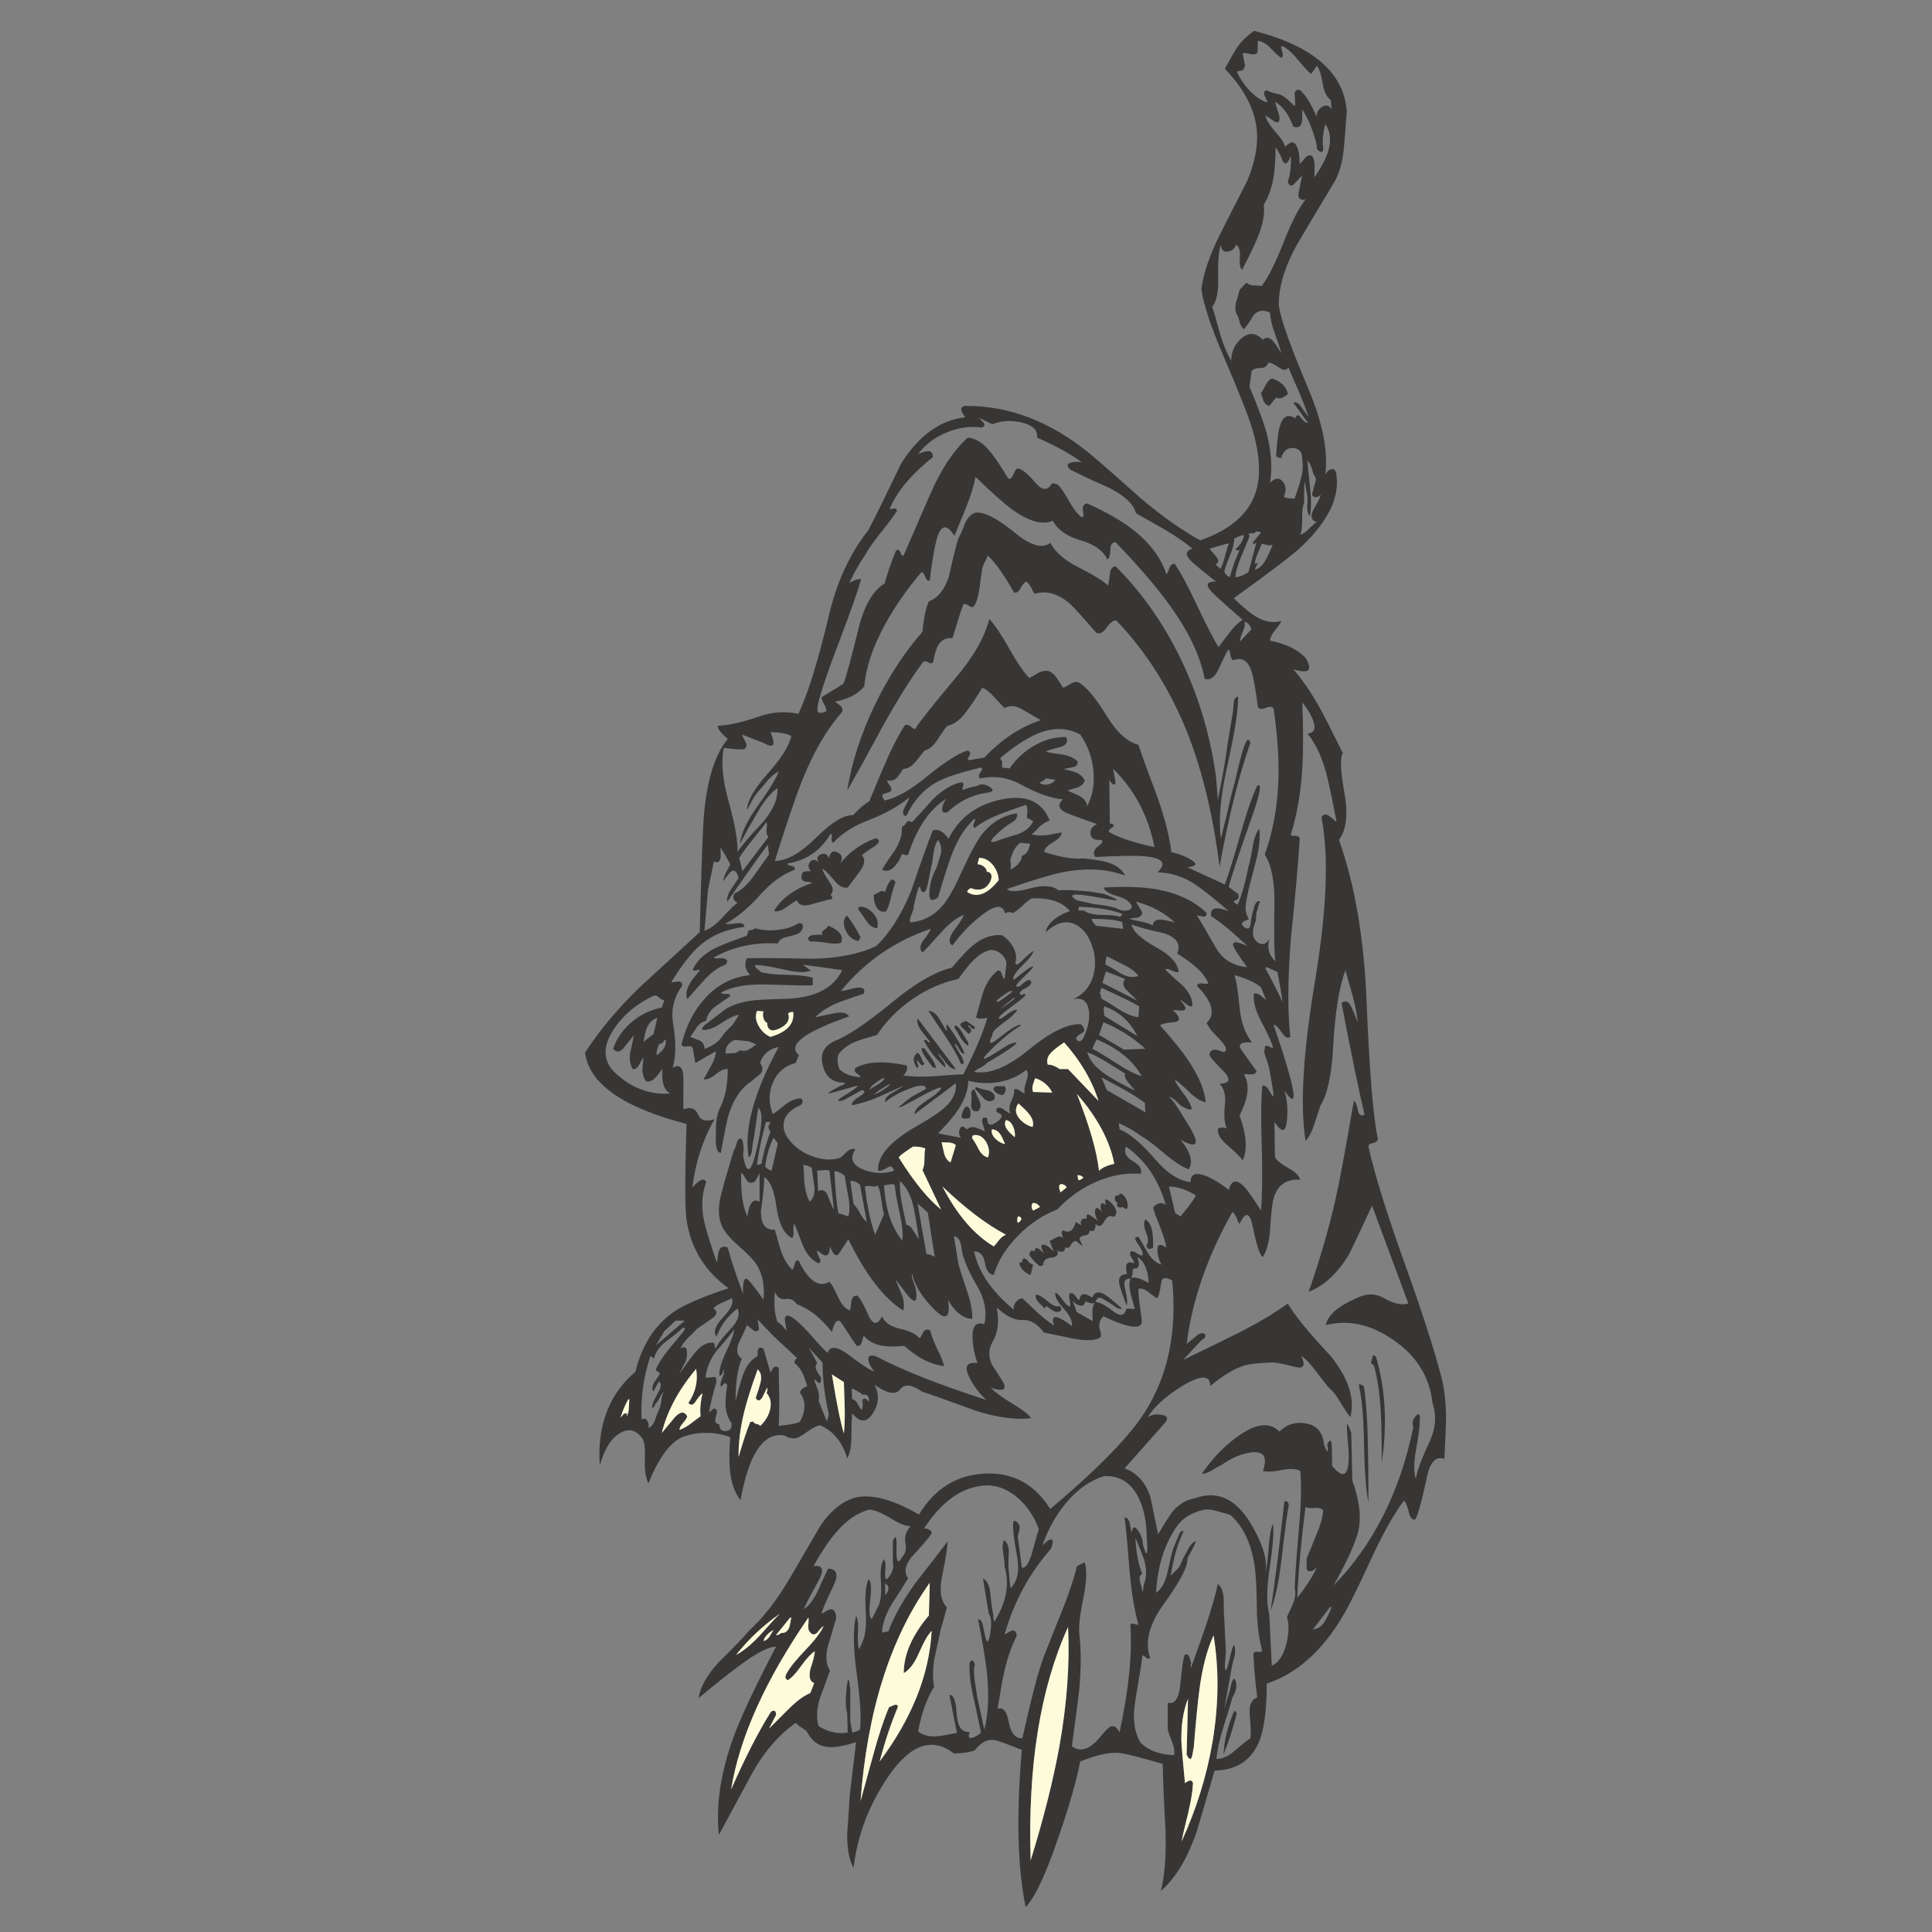<?xml version="1.0" encoding="utf-8"?>
<!-- Generator: Adobe Illustrator 16.0.0, SVG Export Plug-In . SVG Version: 6.00 Build 0)  -->
<!DOCTYPE svg PUBLIC "-//W3C//DTD SVG 1.1//EN" "http://www.w3.org/Graphics/SVG/1.1/DTD/svg11.dtd">
<svg version="1.1" id="Layer_1" xmlns="http://www.w3.org/2000/svg" xmlns:xlink="http://www.w3.org/1999/xlink" x="0px" y="0px"
	 width="300px" height="300px" viewBox="0 0 300 300" enable-background="new 0 0 300 300" xml:space="preserve">
<rect x="0" y="0" width="300" height="300" fill="#808080" stroke="none"/>
<g>
	<path fill="#383635" d="M199.057,7.139c-0.145,0.086-0.13,0.374,0.043,0.862c0.172,0.488,0.129,0.819-0.131,0.991
		c-0.287-0.144-0.842-0.647-1.666-1.509c-0.689-0.689-1.35-1.077-1.982-1.164c0,0.862-0.027,1.494-0.086,1.896
		c-0.229,0.23-0.588,0.288-1.076,0.173c-0.575-0.144-0.977-0.173-1.207-0.086l0.388,1.896l-0.301,0.69l-0.991,0.215
		c0.459,1.034,1.092,1.992,1.896,2.873c0.947,1.005,1.896,1.652,2.844,1.939c-0.027-0.201-0.172-0.561-0.43-1.078
		c-0.174-0.459-0.059-0.732,0.344-0.818c0.65,0.316,1.279,0.518,1.882,0.604c0.403,0.115,0.849,0.388,1.337,0.819
		c0.286,0.258,0.66,0.604,1.12,1.034c0.087-0.172,0.087-0.718,0-1.638c-0.087-0.622,0.172-0.923,0.774-0.904
		c0.547,0.488,1.063,1.149,1.553,1.982c0.259,0.488,0.632,1.236,1.121,2.241c-0.088-0.632,0.172-1.149,0.775-1.551
		c0.631-0.402,1.129-0.273,1.492,0.388l-0.113-1.465c-0.633-0.431-1.05-1.274-1.25-2.529c-0.23-1.407-0.531-2.341-0.904-2.801
		l-0.906,1.293c-0.373-0.287-1.076-1.048-2.111-2.284C200.605,8.145,199.802,7.455,199.057,7.139z M192.132,7.312
		c0.603-0.862,1.466-1.704,2.585-2.528c9.176,2.347,13.979,6.517,14.408,12.512c-0.172,2.442-0.314,4.267-0.43,5.473
		c-0.174,2.117-0.633,3.879-1.381,5.287c-2.461,4.099-4.31,7.197-5.545,9.294c-2.213,3.754-3.274,7.154-3.188,10.199
		c0.315,2.088,1.854,6.388,4.61,12.9c2.213,5.257,3.074,9.691,2.586,13.302c0.26-0.546,0.6-0.848,1.021-0.905
		c0.459-0.058,0.704,0.287,0.733,1.034c0.457,3.438-1.347,7.096-5.418,10.975c-1.292,1.226-4.806,3.907-10.544,8.044
		c1.467,1.408,2.615,2.356,3.449,2.844c1.377,0.824,2.694,1.048,3.948,0.675c-0.086,0.287-0.415,0.775-0.989,1.465
		c-0.51,0.603-0.763,1.135-0.763,1.594c2.462,0.489,4.296,1.379,5.502,2.672c1.179,1.944,0.546,2.533-1.896,1.767
		c1.466,1.685,2.888,3.778,4.267,6.277c0.402,0.719,1.548,2.969,3.433,6.752c-0.459,0.632-0.388,2.643,0.217,6.033
		c0.633,3.352,0.359,5.833-0.818,7.441c2.441,6.885,3.863,15.146,4.268,24.78c0.459,11.186,1.047,18.4,1.767,21.648
		c-0.058,0.372-0.373,0.604-0.948,0.689c-0.459,0.076-0.604,0.372-0.431,0.89c0.978,4.253,2.782,10.052,5.415,17.396
		c2.816,7.853,4.755,13.848,5.818,17.985c0.459,1.742,0.703,3.82,0.731,6.233c0,0.919-0.086,3.083-0.258,6.492
		c-1.321-0.459-2.228,0.487-2.716,2.845c-0.775,3.641-1.379,5.833-1.811,6.579c-0.46,0.086-0.79-0.286-0.99-1.12
		c-0.229-1.006-0.488-1.607-0.776-1.811c-1.437,1.925-2.954,4.567-4.554,7.931c-1.725,3.753-3.061,6.536-4.008,8.347
		c-3.381,6.396-7.623,10.438-12.729,12.124c0,4.165-0.416,7.22-1.25,9.164c-1.235,2.815-3.52,4.267-6.852,4.353
		c-1.801,6.255-2.802,9.625-3.002,10.113c-1.408,3.869-3.189,6.723-5.346,8.563c0.604-2.299,0.85-5.426,0.732-9.381
		c-0.258-4.615-0.402-8.061-0.43-10.327c-3.296-0.979-5.475-1.538-6.537-1.683c-1.466-0.229-3.559,0.201-6.277,1.293
		c-0.604,3.064-1.709,6.926-3.318,11.578c-1.953,5.795-3.673,9.477-5.156,11.047c-1.265-6.139-1.466-14.283-0.604-24.436
		c-1.81-0.718-3.089-1.191-3.835-1.422c-1.264-0.373-2.424,0.129-3.477,1.509c-0.891,0.316-1.969,0.474-3.231,0.474
		c-3.439-2.633-6.882-1.369-10.329,3.793c-2.921,4.356-4.669,9.017-5.244,13.978c-0.689-1.235-1.02-3.013-0.991-5.329
		c0.201-2.73,0.33-4.684,0.388-5.861l0.991-8.347c-1.781,0.604-3.218,0.862-4.31,0.776c-1.379-0.115-2.428-0.805-3.146-2.068
		c-0.058-0.258-0.34-0.542-0.848-0.847c-0.575-0.347-0.919-0.634-1.035-0.862c-2.729,1.915-5.056,4.639-6.981,8.174
		c-1.082,2.002-2.744,5.086-4.984,9.25c-0.489-4.566,0.258-9.604,2.241-15.111c1.178-3.209,3.385-7.91,6.622-14.105
		c-1.092-0.059-2.983,0.919-5.674,2.932c-1.523,1.109-3.634,2.787-6.335,5.026c0.259-1.726,1.307-3.587,3.146-5.589
		c2.241-2.184,3.816-3.82,4.726-4.912c2.241-2.029,4.41-4.855,6.507-8.477c3.035-5.189,4.583-7.842,4.64-7.959
		c1.752-2.441,3.648-3.862,5.688-4.266c2.49-0.422,5.659,0.482,9.51,2.715c2.432-4.014,5.813-6.134,10.142-6.363
		c4.396-0.229,7.811,1.604,10.242,5.502c7.374-6.225,12.254-11.215,14.639-14.969c3.639-5.68,5.071-12.521,4.295-20.528
		c-1.063-0.603-1.638-0.459-1.724,0.432c-0.173,1.351-0.388,2.127-0.646,2.328c-0.145-0.06-0.584-0.375-1.322-0.948
		c-0.518-0.432-1.034-0.604-1.553-0.518c0,0.746,0.088,1.709,0.26,2.888c0.174,1.149,0.259,1.905,0.259,2.271
		c-0.028,0.66-0.646,0.875-1.854,0.646c-1.119-0.229-2.483-0.741-4.094-1.536c-0.604,0.594-0.789,1.277-0.56,2.053
		c0.229,0.72,0.243,1.136,0.043,1.25c-0.708,0.461-2.011,0.531-3.908,0.217c-2.24-0.461-3.849-0.79-4.826-0.991
		c-0.995-1.341-2.055-1.987-3.175-1.938c-1.32,0.086-2.701-0.57-4.137-1.969c0.402,2.176,0.187,3.949-0.646,5.328
		c-0.633,1.121-0.676,2.301-0.129,3.535c1.178,1.801,1.811,2.802,1.896,3.002c0.373,1.006-0.315,1.206-2.068,0.604
		c0.574,0.633,1.666,1.438,3.275,2.414c1.551,0.918,2.557,1.694,3.016,2.327c-2.384,0.287-5.252-0.102-8.604-1.163
		c-3.764-1.38-6.55-2.371-8.359-2.976c-1.6-1.12-2.73-1.233-3.39-0.345c-0.661,0.921-1.997,0.676-4.008-0.731
		c0.805,1.465,0.732,2.944-0.216,4.438c-0.948,1.494-2.021,1.494-3.218,0c-0.057,0.401-0.1,1.607-0.129,3.619
		c0,1.483-0.216,2.614-0.647,3.391c-0.718-2.461-2.068-4.151-4.05-5.07c-0.316-0.145-0.977,0.129-1.982,0.819
		c-1.083,0.765-1.768,1.147-2.055,1.147c-0.603,0-1.034-0.08-1.292-0.244c-0.259-0.172-0.561-0.258-0.905-0.258
		c-2.96-0.115-5.053,3.252-6.278,10.098c-0.891-1.11-1.437-2.644-1.638-4.598c-0.143-1.32-0.129-3.044,0.043-5.171
		c-1.121-0.45-2.327-0.675-3.62-0.675c-1.322-0.029-2.581,0.182-3.778,0.632c-1.035,0.402-2.083,1.38-3.146,2.931
		c-0.833,1.266-1.551,2.687-2.154,4.267c-0.459-0.89-0.646-2.196-0.56-3.921c0.057-1.609-0.086-2.645-0.431-3.104
		c-0.919-1.256-2.021-1.537-3.304-0.848c-1.408,0.736-2.5,2.428-3.275,5.07c-0.403-6.196,1.446-11.043,5.544-14.537
		c1.006-4.108,2.974-7.192,5.904-9.251c1.542-1.093,4.396-2.327,8.562-3.706c-3.677-2.614-5.856-6.158-6.536-10.631
		c-0.258-1.801-0.258-6.762,0-14.883c-9.874-2.557-15.126-6.244-15.759-11.062c2.356-3.64,5.311-7.14,8.864-10.5
		c2.011-1.858,4.994-4.598,8.949-8.218c0.172-7.116,0.345-12.493,0.517-16.132c0.316-6.541,1.595-11.162,3.836-13.863
		c-0.632-0.565-0.948-0.861-0.948-0.891c-0.374-0.373-0.575-0.761-0.604-1.163c1.667-0.058,3.788-0.532,6.364-1.422
		c2.011-0.719,4.065-0.862,6.163-0.431c1.513-3.247,3.089-8.336,4.726-15.27c1.236-5.229,3.271-9.634,6.106-13.216
		c0.919-1.724,2.615-5.167,5.085-10.328c2.749-4.386,6.076-6.795,9.983-7.226c-0.287-0.402-0.473-0.718-0.56-0.949
		c-0.172-0.43-0.013-0.704,0.475-0.818c6.8-0.086,13.269,2.38,19.408,7.398c1.714,1.437,4.323,3.721,7.828,6.853
		c3.295,2.806,6.407,5.013,9.338,6.622c4.53-1.58,7.369-3.975,8.519-7.183c0.948-2.643,0.791-6.043-0.474-10.199
		c-0.547-1.868-2.024-5.612-4.438-11.233c-1.974-4.587-3.117-8.059-3.435-10.415c0.315-2.442,1.304-5.31,2.96-8.604
		c0.919-1.839,2.299-4.549,4.137-8.131c1.293-3.074,1.781-5.842,1.467-8.303c-0.375-3.074-2.012-6.129-4.914-9.165
		C191.169,8.892,191.814,7.771,192.132,7.312z M203.624,72.544c-0.173-0.46-0.374-0.804-0.604-1.034
		c0.059,0.977,0.201,2.428,0.432,4.353c0.173,1.714,0.158,3.146-0.043,4.295c-0.288-0.316-0.432-0.805-0.432-1.466
		c0.059-0.718,0.071-1.245,0.043-1.58l-0.432-2.37c-0.059,0.316-0.085,1.235-0.085,2.758v0.589c-0.231,0.546-0.331,1.379-0.303,2.5
		s-0.072,1.939-0.302,2.457c0.401-0.115,0.849-0.417,1.336-0.905c0.545-0.574,0.963-0.934,1.25-1.077
		c-0.834-0.201-1.034-0.804-0.604-1.81c0.719-1.197,1.12-2.011,1.206-2.442c-0.315,0.345-0.646,0.459-0.992,0.345
		c-0.372-0.144-0.444-0.445-0.214-0.905c0-0.115,0.114-0.545,0.344-1.293c0.174-0.488,0.102-0.891-0.215-1.207
		C203.839,73.205,203.71,72.803,203.624,72.544z M201.125,64.974c0.2-0.604,0.473-0.661,0.818-0.172
		c0.488,0.632,0.875,0.919,1.162,0.862l-2.283-3.146c0.432-0.144,0.861,0.101,1.291,0.732c0.635,0.919,0.992,1.408,1.078,1.465
		c-0.344-1.034-0.848-2.342-1.508-3.922c-0.892-2.001-1.437-3.261-1.638-3.778c-0.259,0.518-0.719,0.546-1.379,0.087
		c-0.853-0.575-1.437-0.833-1.753-0.776c-0.115,0.517-0.503,0.79-1.163,0.819c-0.747,0-1.222,0.187-1.423,0.561l-0.301,2.355
		c1.351,3.218,2.24,5.631,2.671,7.24c0.709,2.749,0.881,5.301,0.518,7.656c0.796-0.775,1.451-0.833,1.97-0.172
		c0.517,0.632,0.572,1.408,0.17,2.327c0.146,0.144,0.402,0.23,0.776,0.259c0.2,0.028,0.503,0.043,0.905,0.043
		c0.46-1.321,0.775-2.313,0.947-2.973c0.315-1.121,0.389-2.141,0.216-3.06c0.058-1.122-0.388-1.724-1.336-1.811
		c-0.947-0.086-1.58,0.417-1.896,1.509c-0.2,0.085-0.474,0-0.817-0.259c0.144-2.203,0.315-3.678,0.518-4.425
		C199.128,64.643,199.945,64.169,201.125,64.974z M200.436,24.176c-0.432,1.178-0.834,1.479-1.207,0.905
		c-0.432-1.063-0.818-1.791-1.164-2.183c0,1.858-0.101,3.375-0.301,4.554c-0.279,1.695-0.791,3.146-1.537,4.353
		c0.2,1.398-0.129,3.131-0.992,5.2c-0.487,1.179-1.277,2.812-2.371,4.899c-0.314-0.287-0.43-0.943-0.344-1.968
		c0.086-0.977-0.101-1.624-0.561-1.939c-0.259,0.632-0.703,0.991-1.336,1.078c-0.661,0.086-1.005-0.273-1.034-1.078
		c-0.345,0.862-0.489,2.567-0.431,5.114c0.058,2.241-0.254,3.749-0.934,4.525c0.334,0.977,0.746,2.394,1.234,4.252
		c0.518,1.695,1.092,3.074,1.725,4.138c0-1.38,0.517-2.529,1.551-3.448c1.148-1.006,2.271-0.948,3.361,0.173
		c0.545-0.489,1.103-0.389,1.666,0.301c0.316,0.402,0.719,1.005,1.206,1.811c-0.086-0.431-0.431-1.48-1.032-3.146
		c-0.451-1.226-0.69-2.284-0.72-3.175c-1.034-0.488-1.882-0.359-2.543,0.388c-0.632,1.054-1.135,1.781-1.508,2.184
		c-0.288-0.201-0.503-0.526-0.646-0.977c-0.115-0.517-0.23-0.891-0.346-1.121c-0.346-0.518-0.431-1.178-0.259-1.982
		c0.288-0.919,0.476-1.595,0.562-2.025l1.076-1.121c0.287,0.287,0.646,0.431,1.077,0.431c0.774,0.029,1.207,0.057,1.293,0.086
		c1.007-1.322,2.121-3.543,3.349-6.666c1.234-3.16,2.383-5.411,3.446-6.751c-0.92,0.143-1.265-0.273-1.034-1.25
		c0.346-1.609,0.518-2.442,0.518-2.5c-0.518,0.546-0.904,0.962-1.163,1.25c-0.489,0.518-0.849,0.431-1.077-0.259
		C200.363,27.107,200.521,25.756,200.436,24.176z M196.484,17.898c0.172,0.747,0.685,1.595,1.535,2.543
		c0.862,0.948,1.381,1.738,1.553,2.37c0.805-0.919,1.408-0.934,1.811-0.043c0.287,0.623,0.432,1.523,0.432,2.701
		c0.058-0.029,0.33-0.33,0.818-0.905c0.316-0.402,0.676-0.532,1.077-0.388c0.287,0.374,0.431,0.919,0.431,1.637
		c0,0.403-0.015,0.978-0.043,1.724c2.521-3.582,3.079-6.335,1.682-8.26c-0.373,1.465-0.475,2.739-0.301,3.821
		c-0.029,0.489-0.23,0.618-0.604,0.388c-0.345-0.201-0.476-0.484-0.388-0.848c-0.547-2.298-1.31-4.18-2.285-5.646
		c0.029,0.891,0.015,1.538-0.043,1.939c-0.145,0.747-0.59,0.991-1.336,0.732c-0.719-1.925-1.666-3.204-2.844-3.836l0.688,2.242
		c0.086,0.833-0.159,1.106-0.731,0.819C197.227,18.401,196.743,18.071,196.484,17.898z M197.477,58.782
		c0.564,0.115,1.104,0.398,1.623,0.848c0.517,0.489,0.805,1.02,0.861,1.595c-0.432,0.316-0.704,0.488-0.818,0.517
		c-0.287,0.144-0.617,0.144-0.992,0l-1.063,1.293c-0.374-0.086-0.676-0.359-0.904-0.819c-0.059-0.144-0.188-0.532-0.39-1.164
		c0.115-0.115,0.36-0.532,0.733-1.25C196.814,59.266,197.131,58.926,197.477,58.782z M157.368,73.664
		c0.2-0.546,0.401-0.847,0.604-0.905c0.573-0.057,1.521,0.69,2.844,2.241c1.024,1.178,1.854,1.221,2.483,0.129
		c0.173-0.086,0.331-0.101,0.476-0.043c0.086,0.028,0.244,0.086,0.475,0.172c0.46,0.431,1.049,1.288,1.768,2.571
		c0.66,1.178,1.293,1.997,1.896,2.457c0.317,0.058,0.401-0.244,0.259-0.905c-0.143-0.718,0.072-1.12,0.646-1.206
		c3.007,1.35,5.443,2.758,7.313,4.223c2.49,2.011,4.151,4.261,4.984,6.752c0.115-0.058,0.271-0.374,0.474-0.949
		c0.173-0.459,0.446-0.675,0.819-0.646c0.947,1.378,2.097,3.519,3.447,6.421c1.438,3.036,2.553,5.2,3.348,6.493
		c0.145-0.172,0.718-0.919,1.724-2.241c0.689-0.92,1.364-1.58,2.025-1.982c-1.839-1.6-3.218-2.83-4.138-3.692
		c-1.715-1.552-1.715-2.299,0-2.241c-1.541-1.207-2.686-2.141-3.434-2.801c-1.379-1.168-1.451-1.939-0.216-2.313
		c-1.179-0.977-2.614-1.968-4.31-2.973c-0.028-0.029-1.519-0.876-4.469-2.542c-0.314-1.351-1.681-2.653-4.093-3.908
		c-2.922-1.292-4.972-2.255-6.149-2.887c-0.545-0.546-0.474-0.905,0.217-1.077c0.518-0.115,1.063-0.13,1.638-0.043
		c-1.839-1.321-4.161-2.595-6.968-3.821c0.135-1.178-0.699-1.968-2.5-2.371c-1.665-0.345-3.146-0.244-4.438,0.302l-2.054-0.991
		c0.135,0.172,0.374,0.431,0.719,0.776c0.201,0.316,0.1,0.561-0.303,0.732c-1.829-0.258-3.663,0-5.501,0.776
		c-1.838,0.747-3.298,1.862-4.38,3.347c1.57-0.748,2.326-0.589,2.269,0.474c-3.41,2.73-5.646,5.425-6.708,8.088
		c0.46-0.086,0.718-0.13,0.776-0.13c0.259,0,0.373,0.144,0.344,0.431c-0.431,0.69-1.292,1.839-2.586,3.448
		c-1.149,1.436-1.968,2.628-2.456,3.577c-0.536,0.68-1.322,2.054-2.356,4.123c0.805-0.46,1.421-0.661,1.853-0.604
		c-0.574,2.04-1.651,5.124-3.232,9.251c-1.579,4.099-2.671,7.226-3.275,9.38c-0.23,0.948-0.315,1.537-0.258,1.767
		c0.085,0.46,0.531,0.502,1.336,0.13c0.085-0.23-0.015-0.59-0.302-1.078c-0.287-0.488-0.417-0.862-0.388-1.12l3.362-2.069
		c0.345-0.718,1.134-3.601,2.37-8.647c0.882-3.524,2.227-5.833,4.037-6.924c0.431-1.58,1.02-3.285,1.767-5.114
		c0.316-0.258,0.56-0.129,0.732,0.388c0.172,0.431,0.33,0.531,0.475,0.302c1.781-4.108,3.141-7.235,4.079-9.38
		c1.696-3.908,3.649-6.862,5.862-8.863c1.312,0.115,2.542,0.929,3.691,2.442c0.66,0.833,1.537,2.155,2.629,3.965
		C156.908,74.383,157.167,74.153,157.368,73.664z M173.241,87.943c4.243,4.252,7.715,9.261,10.415,15.026
		c2.586,5.535,4.304,11.401,5.156,17.597l0.301,3.649c0.834-4.156,1.322-6.981,1.467-8.476l0.904-5.416
		c0.029-0.546,0.059-0.962,0.086-1.25c0.059-0.545,0.287-0.847,0.689-0.904c0.028,2.04-0.546,5.684-1.724,10.932
		c-1.034,4.702-1.351,8.389-0.948,11.061l0.905-3.663c0.632-2.806,1.063-4.54,1.293-5.2c0.431-1.954,0.804-3.447,1.12-4.482
		c0.546-1.944,0.962-2.433,1.25-1.465c-1.781,5.057-3.377,11.468-4.784,19.235c-0.968-7.767-2.586-14.581-4.854-20.442
		c-2.729-6.934-6.459-12.872-11.19-17.813c-0.46-0.028-0.978,0.374-1.552,1.207c-0.545,0.747-1.072,0.977-1.58,0.689
		c-2.24-2.605-3.619-4.124-4.137-4.554c-1.811-1.522-3.615-2.012-5.416-1.465c-0.115-0.144-0.302-0.488-0.561-1.035
		c-0.23-0.431-0.475-0.718-0.732-0.862c-0.259,0.086-0.561,0.445-0.904,1.078c-0.287,0.517-0.617,0.718-0.991,0.603
		c-1.522-2.701-2.874-4.606-4.052-5.717c-0.114,0.277-0.315,0.689-0.604,1.235c-0.229,0.488-0.346,0.934-0.346,1.336
		c-0.057,0.23-0.182,1.092-0.372,2.586c-0.146,1.063-0.39,1.911-0.733,2.542c-0.201,0.345-0.502,0.374-0.904,0.086
		c-0.432-0.288-0.719-0.345-0.862-0.172c-0.345,0.891-0.905,2.624-1.682,5.2c-0.977-0.086-1.709,0.272-2.197,1.078
		c-0.317,0.517-0.576,1.379-0.777,2.585c-0.172,0.287-0.416,0.331-0.732,0.129c-0.374-0.201-0.647-0.244-0.819-0.129
		c-1.886,2.519-3.963,5.817-6.234,9.897c-2.49,4.616-4.353,7.987-5.588,10.113c0.69-4.31,2.107-8.715,4.253-13.216
		c2.097-4.357,4.577-8.174,7.44-11.449c0.172-2.06,0.503-3.634,0.991-4.726c1.408-0.518,2.442-1.796,3.103-3.835
		c0.576-2.605,1.063-4.583,1.466-5.933c0.287-0.46,0.632-1.235,1.035-2.327c0.402-0.891,0.948-1.451,1.638-1.681
		c1.369-0.144,3.434,0.919,6.19,3.189c2.404,1.954,4.21,2.457,5.416,1.509c0.806,1.465,2.255,2.724,4.353,3.777
		c2.463,1.265,3.994,2.212,4.599,2.845c0.086-0.115,0.187-0.689,0.301-1.724C172.395,88.389,172.695,87.972,173.241,87.943z
		 M103.153,155.288c-0.229,0.028-0.488-0.087-0.775-0.345c-0.288-0.289-0.56-0.402-0.818-0.346c-2.835,1.32-4.986,3.17-6.451,5.545
		c-1.781,2.871-1.365,5.256,1.25,7.153c1.025,0.882,2.227,1.552,3.605,2.011c1.379,0.459,2.744,0.618,4.094,0.475
		c-0.948-0.488-1.35-1.747-1.207-3.778c-0.459,0.604-0.819,1.049-1.077,1.337c-0.459,0.488-0.948,0.676-1.465,0.561
		c-0.345-0.459-0.531-1.049-0.56-1.769c0-0.229,0.058-0.86,0.172-1.896c-0.143,0.115-0.374,0.488-0.689,1.121
		c-0.259,0.488-0.589,0.703-0.991,0.646c-0.402-0.66-0.532-1.507-0.388-2.542c0.287-1.207,0.474-2.097,0.56-2.672
		c-0.057,0.029-0.556,0.646-1.494,1.854c-0.604,0.774-1.178,0.848-1.724,0.217c0.575-1.639,1.561-3.041,2.959-4.211
		c1.35-1.119,2.887-1.853,4.611-2.196L103.153,155.288z M199.012,160.314c-0.545-0.822-0.962-1.222-1.248-1.192
		c3.477,10.237,4.035,13.647,1.68,10.229c0.432,1.436,0.562,2.986,0.389,4.653c-0.172,1.866-0.818,1.938-1.939,0.216l0.088,5.502
		c0.287,0.487,0.99,1.049,2.11,1.68c1.007,0.547,1.609,1.136,1.812,1.768c-2.615-0.143-4.075,1.273-4.383,4.252
		c-0.115,0.862-0.229,2.213-0.345,4.053c-0.172,1.58-0.532,2.814-1.077,3.705c-0.459-0.201-0.99-1.811-1.595-4.826
		c-0.46-2.155-1.135-2.256-2.024-0.303c-0.145-0.144-0.303-0.459-0.475-0.947c-0.174-0.459-0.389-0.762-0.646-0.905
		c-3.897,6.944-6.265,13.771-7.096,20.485c0.057-0.029,0.545-0.432,1.465-1.207c0.604-0.519,1.076-0.604,1.422-0.26
		c0.086,0.346-0.114,0.646-0.604,0.906l-2.844,3.059c4.875-2.354,8.059-3.921,9.553-4.697c2.672-1.396,4.908-2.758,6.709-4.078
		c1.034,1.8,3.261,4.525,6.681,8.173c2.748,3.438,3.764,6.595,3.045,9.468c-0.346-0.374-0.861-1.136-1.553-2.283
		c-0.574-1.007-1.129-1.726-1.666-2.156c-0.345-0.344-1.049-1.229-2.111-2.655c-0.834-1.121-1.607-1.94-2.326-2.457
		c0.719,1.493,0.431,2.082-0.862,1.767c-2.155-0.546-3.386-0.775-3.69-0.689c-2.013,0.059-3.447,0.217-4.311,0.475
		c-1.552,0.488-3.3,1.547-5.244,3.174c0-1.713-1.406-1.742-4.223-0.085c-2.645,1.609-4.491,3.275-5.545,4.999
		c0.546-0.46,1.302-0.604,2.27-0.432c0.977,0.173,1.049,0.676,0.217,1.51l-6.021,6.794c1.867,0.661,3.188,2.093,3.965,4.296
		c0.058,0.172,0.47,2.154,1.235,5.947c1.15-1.926,1.91-3.118,2.283-3.578c0.949-1.12,2.099-1.795,3.447-2.025
		c3.41-1.254,6.277,0.024,8.605,3.836c1.925,3.189,2.699,5.756,2.326,7.701c0.201-0.69,0.373-2.007,0.519-3.951
		c0.114-1.724,0.339-2.932,0.675-3.621c0.143,1.293-0.037,3.631-0.546,7.011c-0.46,3.019-0.475,5.369-0.043,7.055l0.388,7.974
		c1.053-0.461,1.811-1.596,2.271-3.405c0.401-1.666,0.431-3.06,0.086-4.181c0.459-0.967,0.79-1.695,0.991-2.184
		c0.316-0.805,0.388-1.58,0.216-2.328c0.028-1.406,0.244-4.447,0.646-9.121c0.346-3.726,0.418-6.736,0.217-9.035
		c-0.69-0.346-1.652-0.389-2.889-0.129c-1.342,0.258-2.313,0.301-2.916,0.129c0.746-2.098,0.188-3.061-1.681-2.888
		c-1.581,0.173-3.188,0.849-4.827,2.024c-0.201,0.058-0.699,0.331-1.494,0.818c-0.632,0.373-1.119,0.531-1.465,0.475
		c1.6-2.355,3.461-4.29,5.588-5.803c2.787-2.012,4.938-2.256,6.45-0.733c1.091-1.091,2.397-1.522,3.921-1.292
		c1.58,0.201,2.543,1.057,2.889,2.57c0.058,0.604,0.215,1.136,0.474,1.596c0.259,0.432,0.303,0.129,0.13-0.906
		c0.45-0.881,0.689-0.723,0.719,0.475c0.028,0.662,0.043,1.625,0.043,2.889c1.926,2.326,2.772,1.438,2.543-2.672
		c-0.173-1.889-0.26-3.047-0.26-3.477c0-0.66,0.23-0.316,0.689,1.033l0.173,7.398c1.063,2.949,1.394,5.457,0.991,7.527
		c-0.373,1.866-1.682,4.793-3.922,8.776c6.195-6.341,10.328-14.543,12.396-24.606c-0.23-0.604-0.102-1.179,0.388-1.726
		c0.517-0.546,0.718-0.287,0.604,0.776c0.029,0.746-0.172,2.293-0.604,4.64c-0.315,1.868-0.315,3.332,0,4.396
		c0.115-1.092,0.835-3.045,2.154-5.86c0.948-2.06,1.093-4.052,0.433-5.976c-0.433-4.069-2.486-7.354-6.164-9.854
		c-3.467-2.376-6.933-3.123-10.398-2.241c0.285-1.514,1.861-2.902,4.727-4.166c1.521-0.777,2.944-0.79,4.266-0.044
		c1.457,0.862,2.729,1.149,3.822,0.862l-5.633-15.199c-2.126,4.568-3.333,7.111-3.619,7.629c-1.752,2.893-3.83,4.813-6.234,5.762
		c1.753-4.99,3.17-9.895,4.253-14.711c0.688-3.16,1.608-8.141,2.758-14.94c0.287,0.116,0.502,0.604,0.646,1.466
		c0.116,0.689,0.461,0.919,1.035,0.689c-0.834-3.468-2.025-9.246-3.576-17.338c0.573-0.519,1.092-0.304,1.551,0.646
		c0.259,0.545,0.576,1.321,0.949,2.325c-0.088-1.119-0.347-2.484-0.776-4.094c-0.519-1.81-0.892-3.146-1.12-4.008
		c-0.979,2.645-1.607,6.532-1.896,11.664c-0.221,4.502-0.891,7.645-2.011,9.424c-0.086,0.23-0.401,1.193-0.948,2.889
		c-0.373,1.148-0.817,1.996-1.336,2.543c-0.891-5.487-0.389-13.854,1.508-25.098c1.802-10.927,2.117-19.315,0.949-25.167
		c0.315-0.488,0.719-0.546,1.207-0.172c0.276,0.172,0.66,0.488,1.149,0.948c-0.597-3.208-1.093-5.602-1.495-7.182
		c-0.689-2.758-1.695-4.951-3.018-6.579c0.978-0.086,1.293-0.675,0.949-1.767c-0.229-0.833-0.82-1.868-1.769-3.103
		c0.173,4.185,0.173,7.642,0,10.372c-0.229,3.725-0.817,7.11-1.767,10.156c0,0.172,0.215,0.244,0.646,0.215
		c0.459,0,0.704,0.158,0.731,0.474c-0.201,3.381-0.66,8.572-1.379,15.573c-0.487,6.194-0.517,11.257-0.086,15.183
		C199.945,161.293,199.501,161.063,199.012,160.314z M196.699,150.174l-0.215,0.171c1.14,2.117,2.023,3.865,2.658,5.244
		c-0.088-0.862-0.347-2.414-0.777-4.653L196.699,150.174z M182.795,148.062c0.604-1.436-0.072-2.485-2.025-3.146
		c-2.521-0.545-4.209-1.005-5.071-1.379c0.2,1.063,1.461,2.241,3.778,3.535c2.271,1.234,3.447,2.523,3.533,3.863
		c-0.23,0.086-0.604,0-1.119-0.259c-0.461-0.249-0.777-0.292-0.949-0.129c0.547,0.574,1.451,1.407,2.716,2.499
		c1.006,1.035,1.508,2.069,1.508,3.104c-0.172,0.259-0.617,0.086-1.336-0.519c-0.46-0.401-0.604-0.46-0.431-0.173l0.475,0.604
		c0.344,0.518,0.244,0.806-0.303,0.862c-0.746-0.058-1.234-0.087-1.465-0.087c1.119,1.006,1.264,1.623,0.432,1.854
		c-1.234,0.086-2.04,0.26-2.414,0.518c2.04,2.289,3.534,4.15,4.482,5.589c1.551,2.326,2.428,4.447,2.629,6.363
		c-0.633-0.115-1.322-0.488-2.069-1.121c-0.774-0.774-1.364-1.317-1.767-1.622c-0.402-0.402-0.732-0.646-0.991-0.732
		c0.144,0.431,0.731,1.316,1.767,2.657c0.575,0.919,0.861,1.509,0.861,1.767c-0.028,0.346-0.573,0.217-1.637-0.389
		c-0.402-0.373-0.705-0.66-0.904-0.861c-0.375-0.344-0.705-0.517-0.991-0.517c0.345,0.229,0.746,0.703,1.206,1.421
		c0.287,0.433,0.718,1.121,1.293,2.069c2.441,3.726,2.212,4.774-0.689,3.146c1.58,1.944,1.998,3.479,1.25,4.599
		c-1.033-0.402-2.283-1.222-3.748-2.456c-1.688-1.428-2.902-2.344-3.649-2.744c-1.149-0.834-2.299-1.495-3.448-1.982l0.131,0.99
		c1.437,0.518,3.231,2.008,5.387,4.469c1.914,2.27,3.791,3.506,5.632,3.707c0-1.265,0.805-1.582,2.411-0.949
		c1.113,0.46,2.285,1.179,3.521,2.154c0.432-1.607,1.264-1.736,2.499-0.388c0.546,0.604,1.379,1.806,2.499,3.606
		c0.201-2.176,0.244-5.476,0.13-9.899c-0.144-4.356-0.114-7.526,0.087-9.51c0.401-0.048,0.747,0.196,1.033,0.731
		c0.314,0.604,0.557,0.92,0.719,0.949c-0.027-0.604-0.281-2.179-0.761-4.727l-0.69-2.068l0.086-0.904
		c0.146-0.201,0.347-0.229,0.604-0.086c0.345,0.2,0.569,0.272,0.675,0.215c-0.135-0.66-0.762-2.049-1.883-4.164
		c-0.89-1.696-1.249-3.104-1.076-4.227c0.287-0.085,0.617,0,0.99,0.262c0.201,0.17,0.504,0.416,0.905,0.731l-0.819-1.981
		c-0.832-0.721-2.212-1.353-4.137-1.897c0.287,0.633,0.561,2.313,0.818,5.043c0.229,2.317,0.877,4.123,1.939,5.415
		c-1.695-0.113-2.256,0.259-1.682,1.12c0.373,0.547,1.164,1.651,2.371,3.319c-0.058,0.344-0.316,0.517-0.776,0.517
		c-0.72-0.029-1.104-0.029-1.163,0c0.546,0.948,0.689,2.063,0.432,3.347c-0.145,0.775-0.519,1.797-1.121,3.061
		c1.092,2.979,1.25,5.303,0.475,6.968c-0.201-0.401-0.991-1.192-2.37-2.371c-1.092-0.938-1.58-1.78-1.466-2.526
		c0.316-0.259,0.775-0.287,1.38-0.087c-0.374-0.719-0.474-1.909-0.302-3.577c0.172-1.492-0.103-2.609-0.819-3.347
		c1.437-0.028,1.738-0.576,0.905-1.64c-1.283-1.291-2.098-2.195-2.442-2.713c-0.086-0.258-0.028-0.489,0.173-0.689
		c0.201-0.173,0.44-0.26,0.719-0.26c0.229,0.027,0.617,0.145,1.164,0.346c0.431,0.057,0.561-0.201,0.388-0.775
		c-0.201-0.401-0.704-1.006-1.509-1.811c-0.737-0.747-1.207-1.389-1.407-1.925c0.823-0.747,0.995-1.726,0.517-2.933
		c-0.373-0.89-1.048-1.822-2.023-2.801c0.084-0.314,0.357-0.443,0.817-0.387c0.546,0.085,0.861,0.085,0.948,0
		c-0.373-0.919-1.049-1.792-2.025-2.615C184.992,149.541,184.059,148.866,182.795,148.062z M171.346,158.734l-0.689,1.969
		l3.879,2.283l3.318-0.129C175.928,161.104,173.759,159.73,171.346,158.734z M170.282,161.393l-0.689,1.467
		c0.708,0.314,1.982,1.076,3.821,2.283c1.551,1.006,2.845,1.666,3.878,1.981C175.971,164.711,173.634,162.801,170.282,161.393z
		 M171.475,156.277c-0.086,0.203-0.115,0.445-0.086,0.732c0.028,0.174,0.059,0.417,0.086,0.732l5.129,3.133
		C175.453,158.586,173.744,157.055,171.475,156.277z M170.785,154.081l0.259,0.991c0.631,0.345,1.563,0.919,2.802,1.724
		c1.119,0.688,2.098,1.076,2.93,1.163l0.129-1.682c-1.063-0.631-3.016-1.594-5.859-2.887L170.785,154.081z M176.604,155.373
		c-0.029-0.057-0.562-0.574-1.595-1.551c-0.661-0.633-0.762-1.236-0.303-1.812l-2.974-1.163l-0.561,1.768L176.604,155.373z
		 M176.773,151.537c-0.459-0.631-1.233-1.215-2.326-1.751c-1.665-0.833-2.527-1.265-2.586-1.293
		c-0.144,0.431-0.215,0.862-0.215,1.293c0.545,0.229,1.363,0.698,2.457,1.405C175.08,151.739,175.971,151.854,176.773,151.537z
		 M157.669,154.984h-0.301l-2.069,1.683C155.701,156.466,156.491,155.904,157.669,154.984z M155.299,154.898l-0.604,0.561
		l0.216,0.13c0.573-0.287,1.364-0.848,2.37-1.682h-0.518L155.299,154.898z M154.911,150.718c0.315-0.057,0.53,0.116,0.646,0.519
		c0.115,0.459,0.26,0.718,0.432,0.774l0.302-2.442c-0.114-0.603-0.401-1.091-0.862-1.464c-0.459-0.402-0.99-0.604-1.594-0.604
		c-0.947,0.201-1.893,0.79-2.83,1.767c-0.488,0.489-1.221,1.403-2.198,2.744c-2.528,0.547-4.909,1.596-7.14,3.146
		c-2.212,1.521-4.037,3.371-5.473,5.546c-1.743,0.487-2.845,0.833-3.305,1.035c-1.207,0.485-2.111,1.161-2.715,2.024
		c-0.201,0.689-0.143,1.437,0.172,2.239c0.402,0.433,0.92,0.748,1.551,0.948c0.316,0.115,0.891,0.23,1.725,0.346
		c0.028-0.115-0.159-0.316-0.56-0.604c-0.375-0.287-0.446-0.574-0.217-0.862c1.801-1.005,4.454-1.136,7.958-0.388
		c0.145,0.604-0.042,1.119-0.56,1.551c1.236,0.201,2.796,0.246,4.683,0.13c2.673-0.202,4.224-0.302,4.655-0.302
		c1.829-3.534,3.072-6.459,3.734-8.776c-0.91,0.2-1.494,0.172-1.752-0.087c0.65-2.385,1.02-3.691,1.104-3.922
		C153.217,152.544,153.963,151.438,154.911,150.718z M169.464,146.554c-0.633-1.638-1.567-2.686-2.802-3.146
		c-1.379-0.489-2.801-0.043-4.268,1.335c0.088-0.719,0.561-1.408,1.422-2.068c0.69-0.517,1.467-0.919,2.328-1.207
		c-1.179-1.427-3.156-2.083-5.934-1.968c-0.345,0.173-0.818,0.546-1.422,1.121c-0.604,0.565-1.105,0.948-1.51,1.149
		c-0.486-0.201-0.891-0.172-1.204,0.086c-0.347-1.484-1.597-1.37-3.751,0.345c-1.656,1.293-3.131,2.831-4.425,4.611
		c-0.631-0.374-0.588-1.106,0.13-2.197c0.948-1.235,1.494-2.083,1.637-2.543c-1.091,0.402-2.24,1.278-3.447,2.629
		c-1.723,1.925-2.714,2.988-2.974,3.189c-0.45-0.43-0.42-1.035,0.087-1.81c0.689-0.862,1.091-1.479,1.207-1.853
		c-2.691,0.89-5.258,2.168-7.701,3.835c-2.374,1.656-4.467,3.605-6.277,5.846c0.259-0.028,1.035-0.2,2.327-0.516
		c1.111-0.146,1.523,0.156,1.236,0.902c-2.519,0.862-3.835,1.323-3.951,1.381c-1.522,0.631-2.715,1.395-3.577,2.283
		c0.029,0,0.991-0.201,2.888-0.604c1.207-0.26,1.996-0.101,2.37,0.474c-7.059,2.462-9.654,4.468-7.786,6.021
		c-0.029,0.027-0.201,0.43-0.517,1.207c-1.725,0.459-2.917,1.508-3.578,3.146c-0.632,1.542-0.618,3.146,0.043,4.813
		c0.373-0.259,1.02-0.762,1.938-1.509c0.862-0.632,1.667-0.948,2.414-0.948c0.202,0.145,0.288,0.33,0.259,0.562
		c-0.029,0.2-0.158,0.373-0.388,0.517c-1.551,0.69-2.399,1.609-2.542,2.758c-0.144,1.006,0.258,2.013,1.207,3.019
		c0.89,0.996,2.021,1.724,3.391,2.185c1.464,0.517,2.814,0.588,4.05,0.213c0.144-0.026,0.489-0.313,1.035-0.86
		c0.431-0.46,0.919-0.632,1.464-0.517c-0.948,1.406-0.535,2.471,1.236,3.188c1.638,0.632,3.218,0.689,4.74,0.173
		c-0.172-0.632-0.473-0.817-0.904-0.56c-0.661,0.43-1.178,0.615-1.551,0.56c-0.172-2.271,1.867-4.606,6.119-7.011
		c2.117-1.205,3.534-2.154,4.252-2.844c1.264-1.149,1.824-2.396,1.681-3.735l-6.407,4.813c0-0.519,0.398-1.063,1.192-1.639
		c0.431-0.314,1.078-0.762,1.939-1.336c1.926-1.686,1.097-1.557-2.485,0.389c-1.667,0.918-2.629,1.422-2.887,1.51
		c-0.46,0.17,0.114-0.36,1.723-1.596l2.271-1.25c0-0.682-0.858-0.693-2.572-0.044c-1.581,0.604-2.83,1.308-3.75,2.112
		c-0.114-0.46,0.23-0.936,1.035-1.423c1.12-0.632,1.738-1.021,1.854-1.164c-2.414,1.092-3.965,1.782-4.655,2.069
		c-0.919,0.345-2.035,0.674-3.347,0.99c-0.201-0.316,0.201-0.789,1.207-1.422c0.795-0.488,0.896-0.804,0.302-0.947l-2.888,1.594
		c-1.12,0.26-1.091,0.027,0.086-0.689c1.522-0.919,2.227-1.449,2.111-1.595c-2.04,0.575-3.376,0.948-4.008,1.12
		c-0.977,0.261-0.502-0.113,1.422-1.12h0.087c0.66-0.306,0.761-0.459,0.301-0.459c-1.695-0.058-2.758-0.947-3.189-2.673
		c-0.431-1.723,0.145-2.973,1.725-3.747c2.01-0.748,4.994-2.74,8.949-5.978c3.64-3.017,6.766-4.836,9.381-5.458
		c1.437-1.723,2.557-2.901,3.362-3.534c1.426-1.149,2.901-1.651,4.424-1.509c0.748,0.489,1.322,1.106,1.726,1.854
		c0.459,0.833,0.573,1.637,0.344,2.413c0.028,0.46,0.39,0.345,1.078-0.346c0.919-0.918,1.508-1.407,1.767-1.464
		c-0.201,0.546-0.719,1.221-1.551,2.025c-0.861,0.822-1.395,1.492-1.595,2.012c-0.115,0.432,0.014,0.488,0.388,0.172
		c0.201-0.144,0.502-0.388,0.904-0.732l1.078-0.804c1.053-0.574,0.881-0.206-0.519,1.107c-1.579,1.494-1.839,2.039-0.774,1.637
		c0.891-0.89,1.437-1.135,1.638-0.732c0.201,0.404-0.243,0.849-1.336,1.338l-0.302,0.301c-0.086,0.059-0.115,0.145-0.086,0.259
		c0.026,0.144,0.1,0.216,0.215,0.216c1.207-0.373,0.775,0.188-1.293,1.682c-2.127,1.552-2.715,2.212-1.768,1.982l1.379-0.992
		c1.094-0.545,1.321-0.487,0.689,0.174c-0.574,0.603-1.18,1.104-1.811,1.508c-0.459,0.373-0.805,0.656-1.033,0.848
		c-0.432,0.346-0.647,0.719-0.647,1.12c-0.746,1.407-0.388,1.522,1.078,0.345c1.954-1.57,3.088-2.211,3.403-1.925
		c-1.406,0.823-3.002,2.112-4.782,3.864c-1.743,1.753-1.271,1.753,1.423,0l1.464-0.906c1.522-0.544,1.552-0.314,0.087,0.691
		c-1.063,0.718-2.24,1.449-3.533,2.197c-0.174,0.229-0.504,0.474-0.99,0.731c-0.48,0.229-0.805,0.444-0.979,0.647
		c2.317,0.43,5.114-0.69,8.389-3.362c3.41-2.806,6.135-4.15,8.176-4.036c0.66,0.65,0.718,1.105,0.172,1.363
		c-0.919,0.518-1.137,0.921-0.646,1.207c0.432,0.259,0.818-0.114,1.164-1.119c0.574-1.428,0.748-2.701,0.518-3.821
		c-0.287-1.321-1.092-1.825-2.413-1.51c1.638-0.746,2.7-2.011,3.188-3.791C170.2,149.767,170.086,148.163,169.464,146.554z
		 M169.507,142.675c0,0.258,0.229,0.617,0.688,1.077l4.209,0.475c0-0.202-0.057-0.561-0.172-1.078
		C173.229,142.833,171.65,142.675,169.507,142.675z M167.438,141.382h0.862c0.546,0.431,1.445,0.661,2.701,0.689
		c1.464,0,2.442,0.101,2.931,0.302l0.387-0.431c-1.58-0.651-3.844-1.034-6.795-1.149L167.438,141.382z M176.387,140.017l0.992,1.667
		c-0.087,0.459-0.359,0.732-0.818,0.818c-0.547,0.029-0.936,0.087-1.164,0.173c0.315,0.115,0.92,0.258,1.812,0.432
		c0.718,0.142,1.321,0.345,1.81,0.603c0-0.631,0.426-0.934,1.278-0.905c0.46,0.028,1.163,0.172,2.111,0.43
		C180.826,141.722,178.818,140.649,176.387,140.017z M173.241,121.558c-0.229,0.46-0.562,0.302-0.991-0.474l0.086,6.795
		c0.402,0,0.604,0.129,0.604,0.387c-0.058,0.087-0.215,0.216-0.475,0.388c-0.199,0.144-0.301,0.316-0.301,0.518
		c1.609,0.919,3.979,1.709,7.109,2.37c-0.977-4.884-3.116-8.93-6.42-12.138L173.241,121.558z M161.447,128.353
		c-0.508,0.545-0.92,0.948-1.235,1.207c0.681,0.172,1.451,0.215,2.313,0.129c0.345-0.057,1.119-0.201,2.326-0.431
		c0.027,0.489-0.432,1.006-1.379,1.552c-0.92,0.546-1.351,1.044-1.293,1.494c2.441,0.805,4.481,1.135,6.119,0.991
		c1.686,0.172,2.901,0.374,3.648,0.603c1.408,0.431,2.328,1.121,2.758,2.069c-2.814-1.063-6.059-1.236-9.725-0.517
		c-1.522,0.287-4.393,1.149-8.604,2.585c0.401,0.489,1.595,0.459,3.577-0.086c2.029-0.546,3.505-0.446,4.424,0.302
		c0.632-0.058,1.422-0.058,2.37,0c0.519,0.028,1.308,0.086,2.37,0.172l2.355,0.388c1.639,0.632,2.24,0.962,1.812,0.991
		c-0.229,0-1.192-0.158-2.888-0.474c-3.727-0.69-4.785-0.532-3.176,0.474l2.758,0.604c1.082,0.086,2.198,0.287,3.348,0.603
		c0.689,0.421,1.351,0.518,1.982,0.288c0.633-0.249,0.561-0.719-0.216-1.408c-0.259-0.259-0.92-0.545-1.981-0.862
		c-0.948-0.288-1.537-0.689-1.769-1.207c3.421-0.201,6.229-0.101,8.433,0.302c3.189,0.604,5.718,1.819,7.586,3.648
		c0.027,0.402-0.158,0.589-0.562,0.56c-0.487-0.114-0.805-0.172-0.946-0.172c0.143,0.144,1.113,1.795,2.914,4.956
		c1.006,1.81,2.631,2.83,4.87,3.06c-1.149-1.58-1.838-2.629-2.067-3.146c-0.373-0.891,0.345-0.935,2.154-0.13
		c-1.207-1.091-2.125-1.91-2.759-2.457c-1.092-0.919-2.063-1.651-2.916-2.197c-0.086-0.795,0.196-1.192,0.849-1.192
		c0.373-0.029,1.004,0.11,1.896,0.417c-2.203-1.886-3.865-3.217-4.985-3.994c-1.867-1.292-3.893-1.968-6.076-2.025
		c1.522-1.437,0.795-2.27-2.184-2.5c-1.179-0.115-3.658-0.072-7.441,0.13c-0.459-0.546-0.291-1.131,0.504-1.752
		c0.66-0.489,0.746-0.791,0.259-0.905c-0.968,0.057-1.479-0.259-1.537-0.948s0.282-1.192,1.021-1.508
		c-1.828-0.632-3.219-1.135-4.166-1.508c-1.781-0.632-2.154-1.408-1.121-2.328c-1.866-0.172-4.045-0.943-6.535-2.313
		c-1.982-1.091-4.08-1.407-6.291-0.948c-0.309-0.201-0.309-0.517,0-0.948c0.314-0.431,0.344-0.675,0.085-0.733
		c-3.208,0.747-5.487,1.494-6.837,2.241c-2.031,1.111-3.621,2.873-4.77,5.287c-0.575-0.115-0.661-0.546-0.259-1.293
		c0.518-0.977,0.761-1.508,0.732-1.594c-1.637,1.35-3.75,2.528-6.335,3.534c-2.289,0.862-4.108,2.025-5.458,3.491
		c-0.23-0.086-0.317-0.316-0.259-0.689c0.087-0.402,0.029-0.632-0.172-0.689c-1.494,2.576-3.715,4.108-6.665,4.597
		c-0.058,0.172,0.143,0.302,0.603,0.388c0.459,0.086,0.618,0.287,0.474,0.603c-1.838,0.69-3.562,1.925-5.171,3.706
		c-1.829,2.088-3.691,3.649-5.587,4.684c0.143,0.085,0.718,0.057,1.723-0.087c0.805-0.116,1.222,0.072,1.25,0.56
		c-2.701,0.317-4.956,1.236-6.767,2.758c-1.408,1.178-2.94,3.127-4.597,5.847c0.172,0,0.532-0.043,1.077-0.131
		c0.46,0,0.661,0.23,0.604,0.689c-1.293,1.782-1.753,3.75-1.379,5.904c0.46,2.807,0.431,5.085-0.086,6.838
		c1.121-0.689,1.681-0.086,1.681,1.811c-0.029,3.006-0.029,4.539,0,4.598c1.111-0.402,1.868-0.131,2.27,0.818
		c0.374,0.92,1.221,1.164,2.542,0.731c-1.81,3.181-2.959,6.737-3.447,10.674c0.373-0.487,0.747-0.848,1.12-1.077
		c0.517-0.346,0.862-0.287,1.035,0.174c-0.719,1.981-0.79,4.131-0.216,6.448c0.316,1.351,0.948,3.371,1.896,6.063
		c0.115-0.996,0.216-1.609,0.302-1.84c0.258-0.631,0.718-0.805,1.379-0.517c0.402,1.627,1.192,4.021,2.37,7.183
		c-0.058-2.041,0.225-2.743,0.847-2.111c0.402,0.402,1.178,1.408,2.327,3.016c0.202-2.152-0.144-3.949-1.034-5.386
		c-0.488-0.767-1.46-1.78-2.916-3.046c-1.322-1.148-2.17-2.184-2.543-3.104c-0.604-1.408-0.575-3.213,0.086-5.416
		c0.201-0.832,0.79-2.873,1.767-6.119c0.201-0.344,0.401-0.871,0.603-1.58c0.431-0.603,0.718-0.487,0.862,0.345
		c0.115,0.651,0.115,1.265,0,1.839c0.537,3.189,1.235,2.932,2.098-0.775c0.919-3.896,1.005-6.076,0.258-6.535l-0.689,4.826
		c-0.086,0.201-0.172,0.729-0.259,1.58c-0.058,0.69-0.229,1.121-0.518,1.293c-0.766-4.356,0.786-10.078,4.655-17.166
		c-1.552,0.344-2.514,1.18-2.887,2.5c0.459,0.633,0.474,1.191,0.042,1.681c-0.631,0.517-1.105,0.903-1.422,1.163
		c-1.571,1.055-2.729,2.744-3.476,5.07c-0.23,0.688-0.647,2.711-1.25,6.063c-0.518-0.058-0.776-0.685-0.776-1.882
		c0-1.352,0.015-2.242,0.043-2.674c0.086-1.004,0.302-1.853,0.646-2.541c0.776-1.551,1.164-3.529,1.164-5.935
		c-0.459-0.085-1.063,0.175-1.81,0.777c-0.776,0.631-1.422,0.903-1.939,0.817c0.518-0.92,0.905-1.623,1.164-2.111
		c0.488-0.861,0.732-1.609,0.732-2.24l-3.188,1.811l-0.389-2.285c-0.114-0.285-0.401-0.387-0.862-0.301
		c-0.45,0.114-0.747,0.016-0.891-0.304c0.709-2.862,1.911-5.228,3.606-7.095c1.925-2.155,4.276-3.376,7.054-3.664
		c-0.767-0.795-0.939-1.666-0.518-2.614c2.212-0.057,5.612-0.029,10.199,0.086c3.994-0.086,7.293-0.747,9.899-1.982
		c2.097-2.011,3.893-4.836,5.386-8.475c1.455-4.271,2.585-7.427,3.39-9.467c0.805-0.316,1.624,0.115,2.457,1.292
		c1.58-3.217,4.261-5.243,8.044-6.076c3.906-0.853,6.459,0.225,7.656,3.232C162.453,127.605,161.938,127.922,161.447,128.353z
		 M159.954,131.024l-1.509-0.172c-0.689,0.517-1.149,1.231-1.381,2.141c-0.172,0.23-0.215,0.56-0.129,0.991
		c0.06,0.517,0.045,0.876-0.043,1.077c1.178-0.661,1.768-1.379,1.768-2.154c0.402-0.144,0.703-0.389,0.906-0.733
		C159.709,131.954,159.84,131.57,159.954,131.024z M159.438,126.974c0.172-1.149,0.114-1.81-0.174-1.982
		c-1.839,0.632-3.203,1.12-4.094,1.465c-1.58,0.632-2.854,1.336-3.82,2.111c-0.259-0.144-0.287-0.417-0.086-0.818
		c0.172-0.374,0.199-0.589,0.086-0.647c-1.495,1.351-2.701,3.271-3.621,5.761c-0.517,1.408-1.206,3.563-2.068,6.464
		c-1.005,0.776-1.451,0.474-1.335-0.905c0.085-1.15,0.359-2.198,0.818-3.146c0.23-0.374,0.417-0.848,0.561-1.422
		c0.201-0.632,0.345-1.12,0.43-1.465c0.086-0.766-0.071-1.422-0.474-1.968c-0.315,0.431-0.532,1.006-0.646,1.724
		c-0.087,0.421-0.172,1.034-0.259,1.838c-0.057,0.115-0.272,1.149-0.647,3.103c-0.258,1.379-0.627,1.767-1.105,1.164
		c-0.115-0.805-0.301-0.748-0.56,0.172c-0.144,0.517-0.33,1.278-0.56,2.284c0.029,0.258-0.071,0.656-0.301,1.191
		c-0.259,0.546-0.346,0.991-0.259,1.336c2.059-0.171,3.777-1.086,5.157-2.743c0.833-1.006,1.839-2.83,3.017-5.473
		c1.206-2.634,2.223-4.482,3.045-5.545c1.438-1.781,3.219-2.844,5.344-3.189c0.174,0.604-0.129,1.106-0.904,1.509
		c-0.774,0.46-1.565,1.091-2.371,1.896c-0.977,0.919-0.946,1.236,0.086,0.948c0.662-0.287,1.754-0.646,3.277-1.077
		c1.264-0.46,2.082-1.149,2.455-2.069L159.438,126.974z M161.879,121.299c-0.287,0.115-0.445,0.201-0.475,0.258
		c0.346,0.258,0.775,0.345,1.293,0.258c0.546-0.114,0.934-0.359,1.164-0.732l-0.69-0.086c-0.2-0.086-0.487-0.129-0.86-0.129
		C162.252,121.069,162.107,121.213,161.879,121.299z M158.876,110.238c-1.092-0.661-2.056-0.762-2.887-0.302
		c-0.201-0.173-0.747-0.747-1.638-1.724c-0.634-0.718-1.236-1.192-1.812-1.422c-0.996,1.609-1.781,2.787-2.356,3.534
		c-0.977,1.379-1.997,2.169-3.059,2.371c-0.259,0.229-0.79,0.972-1.595,2.226c-0.604,0.919-1.265,1.466-1.983,1.638
		c-0.651,0.833-1.134,1.436-1.45,1.81c-0.574,0.66-1.192,1.005-1.854,1.034c-0.431,0.689-0.761,1.149-0.991,1.379
		c-0.431,0.402-0.933,0.532-1.508,0.388c0,0.172,0.158,0.46,0.474,0.862c0.23,0.316,0.244,0.618,0.043,0.905
		c-0.775,0.249-1.178,0.388-1.207,0.417c-0.115,0.115-0.014,0.431,0.302,0.948c1.81-0.373,3.988-1.604,6.536-3.692
		c2.7-2.211,4.797-3.562,6.292-4.05c0.488,0.086,0.589,0.373,0.302,0.862c-0.259,0.431-0.23,0.632,0.086,0.603l2.27-0.387
		c2.729-2.864,5.654-4.798,8.777-5.804C161.563,111.804,160.648,111.272,158.876,110.238z M167.309,118.196
		c0.086,0.517-0.172,0.833-0.775,0.948l-1.379,0.259c1.093,0.287,1.709,0.46,1.854,0.517c0.688,0.287,1.163,0.704,1.422,1.25
		c-0.115,0.488-0.488,0.862-1.119,1.12c-0.748,0.202-1.265,0.359-1.553,0.475c1.178,0.507,1.811,0.79,1.896,0.847
		c0.746,0.431,1.135,0.963,1.164,1.595c0.859-1.714,1.178-3.605,0.947-5.674c-0.201-1.982-0.877-3.807-2.025-5.473
		c-1.982-1.082-4.176-1.135-6.58-0.158c-1.607,0.651-3.533,1.896-5.773,3.735c-0.087,0.144-0.016,0.33,0.215,0.56v0.991l1.164,0.129
		c1.034-1.494,2.313-2.672,3.836-3.534c1.57-0.919,3.217-1.365,4.94-1.336c0.375,0.718,0.087,1.235-0.86,1.551
		c-1.179,0.259-1.939,0.502-2.285,0.732c0.574,0.144,1.438,0.288,2.586,0.431C165.958,117.334,166.734,117.679,167.309,118.196z
		 M194.329,97.711c-0.058-0.23-0.187-0.474-0.388-0.733c-0.229-0.258-0.461-0.402-0.689-0.43c0.115,0.374,0.027,0.876-0.258,1.508
		c-0.317,0.69-0.46,1.207-0.432,1.552L194.329,97.711z M193.166,83.131h-0.389l-1.12,0.474c0,0.69-0.216,1.551-0.646,2.586
		c-0.519,1.283-0.82,2.14-0.906,2.571c0.172,0.402,0.459,0.689,0.861,0.862c0.346-1.321,0.848-2.725,1.51-4.208
		c-0.145,0.028-0.26,0.042-0.346,0.042c-0.145,0-0.23-0.057-0.259-0.172C192.619,84.596,193.051,83.878,193.166,83.131z
		 M194.502,82.786c-0.345,0-0.561,0.043-0.646,0.129l0.174,0.301c-0.115,0.374-0.547,1.437-1.295,3.189
		c-0.517,1.283-0.832,2.356-0.946,3.218c0.573,0,1.264-0.259,2.067-0.776l1.25-4.64c-0.114,0.144-0.229,0.229-0.345,0.258
		c-0.145,0.058-0.216-0.029-0.216-0.258l1.249-1.465c-0.026-0.144-0.286-0.215-0.774-0.215
		C194.962,82.729,194.789,82.815,194.502,82.786z M190.796,84.51c0-0.086-0.044-0.129-0.13-0.129
		c-0.086,0.029-0.145,0.043-0.172,0.043l-2.658,0.775c0.145,0.23,0.498,0.661,1.063,1.293c0.401,0.536,0.346,0.919-0.172,1.149
		l0.775,0.689c0.26-0.402,0.488-1.029,0.689-1.882C190.422,85.53,190.623,84.884,190.796,84.51z M196.743,84.639
		c-0.347-0.115-0.618-0.187-0.819-0.215c-0.113,0.344-0.331,0.862-0.646,1.551c-0.258,0.593-0.401,1.12-0.432,1.58l0.475-0.172
		l-0.475,1.077c0.69-0.172,1.266-0.704,1.725-1.594c0.287-0.479,0.634-1.236,1.035-2.27
		C197.346,84.683,197.059,84.697,196.743,84.639z M172.423,85.329c-0.028,0.891-0.187,1.403-0.475,1.538
		c-0.661-1.37-2.035-2.356-4.122-2.959c-2.126-0.603-3.577-1.624-4.354-3.06c-1.514,0.718-3.576,0.172-6.191-1.638
		c-1.293-0.948-3.229-2.667-5.805-5.157c-0.258,1.351-0.731,2.897-1.42,4.64c-0.403,1.006-1.02,2.514-1.854,4.525
		c-1.235-1.982-2.169-1.752-2.801,0.69c-0.344,1.321-0.689,3.4-1.035,6.235c-0.315,0.086-0.545-0.101-0.689-0.561
		c-0.172-0.488-0.373-0.732-0.603-0.732c-2.231,2.615-4.108,5.311-5.632,8.088c-1.925,3.534-3.002,6.747-3.231,9.639
		c-0.997,1.206-2.515,1.996-4.554,2.37c0.545,0.402,0.833,0.617,0.861,0.646c0.288,0.287,0.373,0.603,0.259,0.948
		c-2.442,2.748-4.563,6.421-6.364,11.018c-1.035,2.662-2.399,6.704-4.094,12.125c1.839,0,3.988-1.216,6.449-3.649
		c2.414-2.385,4.31-3.534,5.689-3.448c0.89-0.977,1.733-1.695,2.528-2.155c1.091-2.662,1.924-4.654,2.499-5.976
		c1.005-2.327,2.011-4.276,3.017-5.847c0.316-0.115,0.604-0.058,0.862,0.172c0.345,0.287,0.588,0.431,0.732,0.431
		c0.575-0.977,2.667-3.62,6.277-7.929c2.776-3.266,4.524-6.32,5.243-9.165c0.806,0.833,1.824,2.342,3.06,4.525
		c1.236,2.212,2.285,3.759,3.146,4.64c0.316-0.144,0.785-0.412,1.408-0.805c0.574-0.288,1.121-0.373,1.639-0.259
		c0.459,0.173,0.876,0.542,1.248,1.106c0.229,0.316,0.547,0.804,0.949,1.465c0.172-0.029,0.561-0.23,1.164-0.604
		c0.487-0.287,0.918-0.359,1.291-0.215c1.235,0.747,2.711,2.528,4.426,5.344c1.521,2.461,3.132,3.907,4.826,4.338
		c0.631,1.897,1.633,4.65,3.002,8.26c1.121,3.218,1.824,6.014,2.112,8.39c1.206,0.287,2.228,0.689,3.06,1.207
		c1.035,0.604,0.849,0.991-0.561,1.164l5.805,2.672c0.487-1.264,1.293-3.845,2.412-7.743c0.92-3.304,1.797-5.842,2.629-7.614
		c0.748-0.431,0.445,1.259-0.904,5.071c-2.012,5.679-3.188,9.237-3.533,10.674l1.465,1.077c0.202,0.545,0.028,0.891-0.517,1.035
		c-0.316,0.086-0.173,0.301,0.431,0.646c0.66-1.523,1.223-3.491,1.682-5.904c0.172-0.46,0.389-1.475,0.646-3.046
		c0.201-1.293,0.547-2.255,1.034-2.888c0.172,1.236,0.027,2.812-0.432,4.726c-0.26,1.063-0.675,2.672-1.25,4.827
		c-0.259,1.236-0.401,2.026-0.431,2.37c-0.058,0.824,0.114,1.552,0.517,2.184c-1.148,0.317-1.394,0.719-0.731,1.207
		c0.66,0.488,1.005,0.143,1.035-1.035c0.172-0.862,0.329-1.532,0.473-2.011c0.261-0.862,0.591-1.164,0.991-0.905
		c-0.145,0.144-0.244,0.359-0.303,0.646l-0.172,0.718c-0.086,0.115-0.144,0.359-0.172,0.733c-0.029,0.488-0.043,0.761-0.043,0.818
		c-0.459,1.149-0.574,2.011-0.346,2.586c0.23,0.545,0.589,0.89,1.078,1.035c0.518,0.143,0.962-0.102,1.336-0.732
		c-0.346,1.436-0.02,2.584,0.977,3.447c-0.201-1.091-0.259-4.003-0.172-8.734c0.059-3.591-0.441-6.206-1.494-7.843
		c1.227-3.438,1.926-7.164,2.098-11.176c0.144-3.333-0.102-7.164-0.732-11.492c-0.221-0.316-0.646-0.345-1.277-0.086
		c-0.604,0.258-0.991,0.201-1.164-0.173c-0.287-2.27-0.574-3.959-0.862-5.071c-0.517-2.04-1.509-2.758-2.974-2.154
		c-0.229-0.144-0.373-0.417-0.431-0.819c-0.058-0.46-0.146-0.747-0.259-0.862c-0.23,0.201-0.748,1.207-1.552,3.017
		c-0.595,1.283-1.322,1.795-2.185,1.537c-0.66-3.496-2.441-7.264-5.344-11.306c-1.973-2.786-4.798-6.086-8.477-9.897
		C172.695,84.18,172.423,84.553,172.423,85.329z M107.061,152.831c0.287-0.546,0.819-1.25,1.594-2.113
		c-0.028-0.142-0.187-0.157-0.474-0.042c-0.316,0.114-0.517,0.071-0.604-0.129c0.632-1.399,1.839-2.529,3.621-3.392
		c1.034-0.488,2.624-1.105,4.769-1.853l0.301-0.862c0.288,0.058,0.619-0.043,0.992-0.301c1.121,0.315,2.269,0.402,3.448,0.258
		c1.265-0.115,2.355-0.459,3.275-1.034c0.489-0.058,0.719,0.116,0.69,0.518c-0.029,0.345-0.201,0.66-0.517,0.947
		c-0.288,0.231-0.934,0.445-1.94,0.647c-0.804,0.171-1.278,0.516-1.422,1.034c-3.61-0.23-6.924,0.489-9.94,2.155
		c0.028,0.143,0.33,0.187,0.905,0.129c0.632-0.029,1.02,0.101,1.163,0.388c0,0.173-0.072,0.374-0.215,0.604
		c-1.092,0.344-2.198,1.129-3.319,2.355c-1.694,1.924-2.585,2.93-2.672,3.016C106.467,154.469,106.582,153.693,107.061,152.831z
		 M103.153,161.479c-0.086,0.347-0.373,0.576-0.862,0.688c-0.029,0.202-0.115,0.489-0.259,0.862
		c-0.086,0.316-0.101,0.59-0.042,0.818c1.063-0.746,1.522-1.537,1.379-2.369H103.153L103.153,161.479z M100.481,159.539
		c-0.201,0.46-0.388,1.207-0.56,2.24l1.551-1.205l0.604-2.528C101.387,158.246,100.855,158.745,100.481,159.539z M141.623,127.663
		c0.719-0.747,1.806-1.939,3.262-3.576c1.35-1.312,2.686-2.155,4.007-2.529c0.632-0.172,0.848,0.015,0.647,0.56
		c-0.2,0.489-0.115,0.632,0.259,0.431l0.475-0.172c0.803-0.201,1.263-0.302,1.377-0.302c0.623-0.402,1.309-0.359,2.055,0.129
		c0.747,0.488,0.52,0.799-0.688,0.933c-2.146,0.316-4.109,1.308-5.891,2.974c-0.632,0.201-0.906-0.014-0.819-0.646
		c0.085-0.488,0.287-0.962,0.602-1.422c-2.557,1.609-4.52,4.491-5.889,8.648c-0.144,0.144-0.316,0.158-0.517,0.043
		c-0.23-0.116-0.388-0.129-0.474-0.043c-0.316,0.805-0.704,1.437-1.164,1.896c-0.604,0.632-1.236,0.79-1.896,0.474
		c0.345-0.661,1.006-1.662,1.982-3.002c0.805-1.293,1.164-2.456,1.077-3.491c0.086-0.201,0.244-0.359,0.474-0.474l0.431-0.603
		C141.02,127.462,141.25,127.52,141.623,127.663z M135.806,131.412c-1.092,0.68-1.749,1.149-1.968,1.408
		c0.564,0.575,0.464,1.394-0.302,2.457c-1.235,1.637-1.867,2.485-1.896,2.542c-0.719,0.115-1.408-0.245-2.069-1.077
		c-0.89-1.063-1.508-1.681-1.854-1.854c0,0.345,0.374,1.049,1.122,2.112c0.574,0.833,0.618,1.479,0.129,1.939
		c0.23,0.172,0.302,0.402,0.215,0.689c-0.201-0.028-1.235,0.23-3.103,0.776c-1.312,0.373-2.083,0.172-2.313-0.604
		c-0.2,0.057-0.775,0.431-1.724,1.12c-0.718,0.507-1.335,0.69-1.853,0.546c0.575-1.024,1.422-1.924,2.543-2.701
		c1.034-0.718,2.164-1.264,3.391-1.638c-0.116-0.115-0.431-0.186-0.949-0.215c-0.393-0.029-0.631-0.215-0.718-0.56
		c-0.029-0.546,0.101-0.876,0.388-0.991c0.105-0.058,0.46-0.086,1.063-0.086c-0.431-0.518-0.474-0.992-0.13-1.422
		c0.374-0.459,0.819-0.445,1.337,0.043c-0.346-0.603-0.216-1.02,0.388-1.249c0.604-0.202,1.006,0.014,1.206,0.646
		c0.203-0.997,0.647-1.312,1.337-0.948c0.718,0.345,0.861,0.919,0.43,1.724c1.437-1.8,3.271-3.103,5.502-3.907
		C136.696,130.393,136.64,130.809,135.806,131.412z M154.223,134.372c-0.633-0.775-1.361-1.163-2.185-1.163l-0.259,0.991
		c0.336,0,0.662,0.115,0.978,0.345c0.316,0.258,0.476,0.532,0.476,0.819c0.517,0.028,0.761,0.316,0.73,0.862
		c-0.059,0.431-0.244,0.833-0.561,1.207c-0.547,0.661-1.316,0.862-2.313,0.603c-0.201-0.144-0.389-0.144-0.561,0
		c-0.171,0.086-0.287,0.244-0.345,0.474c1.513,0.977,3.146,0.359,4.898-1.854C155.025,135.822,154.738,135.061,154.223,134.372z
		 M119.329,129.947c-0.259-0.229-0.359-0.604-0.302-1.12c0.086-0.632,0.086-1.02,0-1.164c-0.978,1.236-1.71,2.155-2.198,2.759
		c-0.853,1.063-1.537,1.992-2.054,2.787l0.517,2.068L119.329,129.947z M111.888,133.251c-0.144,0.604-0.488,0.776-1.034,0.518
		l-0.905,4.353l-0.561,6.407c0.862-0.287,1.767-0.948,2.715-1.982c1.149-1.254,1.954-2.04,2.414-2.356
		c-0.316-0.172-0.518-0.373-0.603-0.604c-0.116-0.287-0.058-0.574,0.172-0.861c1.034-0.489,2.021-1.394,2.959-2.715
		c1.551-2.184,2.341-3.29,2.37-3.318l-0.172-1.537c-0.862,1.111-1.939,2.6-3.232,4.467c-1.857,2.644-2.887,4.109-3.088,4.396
		c-0.086-0.546,0.101-1.178,0.561-1.896c0.287-0.402,0.689-0.992,1.206-1.767c-0.258-1.034-0.646-1.379-1.164-1.034
		c-0.201,0.144-0.603,0.646-1.207,1.508c0-0.345,0.129-0.776,0.388-1.293c0.345-0.604,0.575-1.048,0.689-1.336
		c-0.718-1.351-1.235-2.208-1.552-2.571C111.931,132.394,111.945,132.935,111.888,133.251z M122.863,114.275
		c-0.776-0.393-1.853-0.589-3.232-0.589c0.891,2.059,0.531,2.614-1.078,1.666l-3.347-1.293c0,0.058,0.197,0.46,0.589,1.207
		c0.23,0.488,0.134,0.847-0.288,1.077c-0.604,0.057-1.637-0.014-3.103-0.215c-0.46,2.126-0.23,4.836,0.689,8.131
		c1.035,3.734,1.509,6.417,1.422,8.044c0.661-1.025,1.992-2.586,3.993-4.683c1.609-1.954,2.342-3.701,2.198-5.243
		c-0.862,0.622-1.709,1.58-2.543,2.873c-0.086,0.115-0.747,1.25-1.982,3.404l-1.279,2.371c0.144-1.522,1.016-3.419,2.615-5.688
		c1.896-2.634,3.031-4.482,3.405-5.545c-0.546,0.258-1.092,0.689-1.638,1.293c-0.632,0.775-1.106,1.335-1.422,1.681
		c-0.316,0.335-0.661,0.819-1.035,1.451c-0.373,0.747-0.661,1.279-0.862,1.595c0.086-1.465,1.164-3.357,3.232-5.674
		C121.383,117.693,122.604,115.74,122.863,114.275z M130.218,144.7c0.545,0.574,0.661,1.15,0.344,1.723
		c-0.574,0.145-1.35,0.13-2.327-0.043c-1.092-0.171-1.896-0.229-2.414-0.171c-0.116-0.058-0.244-0.217-0.388-0.475
		c0.201-0.373,0.56-0.56,1.078-0.56c0.287-0.029,0.689-0.043,1.206-0.043c-0.172-0.259-0.085-0.502,0.259-0.733
		c0.373-0.258,0.574-0.474,0.603-0.646C129.212,143.953,129.758,144.269,130.218,144.7z M117.26,149.873
		c-0.029,0.229,0.086,0.425,0.345,0.588c0.316,0.23,0.488,0.389,0.517,0.475c0.862,0.258,2.212,0.402,4.051,0.432
		c1.829,0.027,3.174,0.186,4.036,0.474v1.163c-0.431,0.059-2.825,0.016-7.182-0.129c-2.95-0.087-5.287,0.314-7.01,1.207
		c-0.058,0.172,0.144,0.258,0.604,0.258c0.488-0.057,0.747,0.059,0.775,0.346c-0.977,0.662-1.724,1.178-2.241,1.551
		c-0.89,0.662-1.393,1.424-1.508,2.285c-0.518,0.086-0.992,0.396-1.422,0.934c-0.459,0.719-0.805,1.234-1.034,1.551
		c1.006,0.402,1.522,0.604,1.551,0.604c0.431,0.287,0.646,0.703,0.646,1.25c1.293-0.432,2.242-1.119,2.845-2.068
		c0.259-0.402,0.747-0.928,1.465-1.58l1.077-1.638c-0.632,0.058-1.623,0.532-2.974,1.422c-1.178,0.767-2.126,1.063-2.844,0.891
		c0.143-0.421,0.416-0.747,0.819-0.976l2.93-2.241c1.178-0.72,2.739-1.18,4.683-1.379c1.12-0.087,2.844-0.159,5.172-0.216
		c4.213-0.26,6.952-1.738,8.216-4.439l-6.105-0.847l1.235,0.933c-0.882,0.344-2.27,0.287-4.166-0.172
		C119.529,150.04,118.036,149.815,117.26,149.873z M117.562,156.968c-0.316,0.72-0.23,1.509,0.258,2.37
		c0.459,0.795,1.063,1.352,1.81,1.666c2.585-0.747,3.763-2.033,3.533-3.863c-0.372,0-0.631,0.071-0.775,0.215
		c0.316,1.006-0.144,1.793-1.378,2.357c-1.207,0.573-1.839,0.277-1.896-0.893c-0.259-0.086-0.445-0.329-0.561-0.731
		c-0.114-0.373-0.114-0.719,0-1.034L117.562,156.968z M114.904,163.073c0.46,0.173,0.915,0.144,1.365-0.087
		c0.173-0.086,0.561-0.359,1.164-0.819l-1.164-0.472l-2.183-0.217c-0.488,0.201-0.862,0.487-1.121,0.861
		c-0.258,0.402-0.344,0.833-0.258,1.293c0.316-0.058,0.704-0.087,1.164-0.087C114.272,163.52,114.617,163.359,114.904,163.073z
		 M139.038,137.043c-0.201,0.459-0.431,1.221-0.689,2.284c-0.23,1.006-0.489,1.748-0.776,2.227h-0.69
		c-0.805-0.335-1.207-1.207-1.207-2.614c0.201-0.058,0.503-0.215,0.905-0.474c0.345-0.172,0.631-0.158,0.861,0.043
		c0.288-1.063,0.661-1.724,1.121-1.982C138.822,136.642,138.981,136.813,139.038,137.043z M135.59,141.813
		c0.66,0.776,0.861,1.551,0.604,2.327c-0.604-0.029-1.164-0.417-1.681-1.164c-0.767-1.121-1.192-1.719-1.278-1.796l0.172-0.388
		C134.173,140.735,134.9,141.075,135.59,141.813z M131.338,144.528c-0.459-0.977-0.417-1.767,0.13-2.37
		c0.603,0.632,1.321,1.752,2.155,3.361l-0.302,0.604C132.459,146.007,131.798,145.477,131.338,144.528z M148.29,159.209
		c0.43,0.145,0.819,0.541,1.164,1.191c0.517,0.893,0.819,1.379,0.905,1.466v0.518c-0.403-0.2-0.806-0.618-1.208-1.25
		c-0.402-0.718-0.718-1.235-0.948-1.552C148.203,159.42,148.231,159.296,148.29,159.209z M147.126,159.122
		c1.321,1.83,2.212,3.334,2.671,4.512c-0.259,0-0.488-0.146-0.689-0.431c-0.173-0.346-0.317-0.59-0.431-0.733
		c-0.317-0.459-0.446-0.575-0.388-0.345c0.029,0.23,0.158,0.518,0.388,0.861c0.114,0.229,0.33,0.59,0.646,1.078
		c0.259,0.461,0.345,0.847,0.259,1.164c-0.201,0-0.33-0.029-0.388-0.088c-0.489-1.178-1.293-2.599-2.414-4.266
		c-1.58-2.348-2.456-3.648-2.629-3.908c0.661,0.029,1.221,0.432,1.681,1.207c0.259,0.402,0.618,1.016,1.077,1.839
		c0.145,0.058,0.172-0.058,0.087-0.345C146.88,159.333,146.924,159.15,147.126,159.122z M143.045,160.014
		c-0.517-0.681-0.703-1.308-0.56-1.881l5.933,7.87c-0.46,0.058-0.948-0.243-1.466-0.903c-0.718-0.92-1.149-1.437-1.292-1.553
		c0.029,0.201,0.258,0.561,0.689,1.078c0.374,0.459,0.503,0.833,0.388,1.12c-1.436-1.321-2.528-2.716-3.275-4.181
		c0.143-0.172,0.344-0.115,0.604,0.174c0.201,0.229,0.301,0.215,0.301-0.043C143.765,160.947,143.323,160.387,143.045,160.014z
		 M143.548,162.771c0.087,0.144,0.431,0.633,1.036,1.465c0.43,0.604,0.689,1.135,0.774,1.595l-0.517-0.086
		c-0.46-0.632-0.805-1.106-1.035-1.422c-0.431-0.575-0.675-1.093-0.732-1.552H143.548z M149.97,158.521l1.379,0.903
		c0.058,0.277-0.029,0.388-0.259,0.33c-0.202-0.057-0.346-0.168-0.431-0.33c-0.145-0.2-0.245-0.243-0.301-0.129
		c-0.058,0.104,0.014,0.2,0.215,0.286c0.172,0.173,0.244,0.345,0.215,0.52c-0.029,0.229-0.172,0.357-0.43,0.388l-1.165-1.15
		c-0.114-0.259-0.043-0.444,0.216-0.56C149.754,158.634,149.941,158.548,149.97,158.521z M151.35,169.266
		c0,0.058,0.243,0.617,0.732,1.68c0.307,0.66,0.234,1.191-0.217,1.595c-0.719,0.116-1.077-0.214-1.077-0.991
		c0.114-0.947,0.114-1.58,0-1.896l0.302-0.473C151.205,169.18,151.292,169.208,151.35,169.266z M151.564,168.791
		c0.345,0.171,1,0.359,1.968,0.561c0.774,0.287,1.063,0.746,0.862,1.379c-0.519,0.402-1.049,0.358-1.596-0.129
		c-0.594-0.719-1.033-1.191-1.322-1.422C151.393,169.063,151.421,168.934,151.564,168.791z M143.548,165.143
		c-0.172,0.315-0.368,0.358-0.588,0.129c-0.259-0.345-0.445-0.561-0.56-0.646c-0.058,0.114-0.016,0.33,0.129,0.646
		c0.144,0.258,0.1,0.445-0.129,0.561c-0.316-0.432-0.489-0.848-0.518-1.25c0-0.459,0.201-0.833,0.603-1.12
		c0.201,0.115,0.388,0.373,0.56,0.774C143.208,164.695,143.375,164.997,143.548,165.143z M147.384,177.41
		c-0.545,0-0.934-0.016-1.164-0.044c0.23,1.082,0.359,1.667,0.388,1.754c0.201,0.688,0.531,1.147,0.991,1.378l0.819-2.673
		C148.217,177.605,147.872,177.468,147.384,177.41z M152.713,173.529c0.346,0,0.546,0.059,0.604,0.174
		c-0.027,1.035,0.461,1.206,1.467,0.518c1.006-0.689,1.006-1.191,0-1.508c-0.088-0.174-0.088-0.374,0-0.604
		c0.287-0.2,0.646-0.144,1.076,0.173c0.545,0.401,0.892,0.616,1.035,0.646c-0.26-0.572-0.201-1.25,0.172-2.023
		c0.373-0.807,0.504-1.379,0.389-1.725c0.259-0.145,0.561-0.086,0.904,0.174c0.373,0.285,0.633,0.43,0.775,0.43
		c-0.144-0.372-0.058-1.029,0.258-1.969c0.289-0.834,0.273-1.393-0.041-1.682c-1.15,0.949-2.572,1.58-4.269,1.896
		c-1.608,0.26-3.185,0.188-4.725-0.215c-0.029,1.428-0.546,2.916-1.552,4.468c-0.689,1.034-1.738,2.27-3.146,3.706l3.534,0.689
		c-0.315-0.488-0.359-0.964-0.129-1.423c0.23-0.46,0.575-0.416,1.035,0.129c0.374-0.344,0.847-0.444,1.421-0.301
		c0.114,0.026,0.584,0.229,1.408,0.604c0-0.088-0.102-0.446-0.303-1.078C152.454,174.148,152.482,173.789,152.713,173.529z
		 M150.573,173.617c-0.747,0.172-1.178,0.1-1.292-0.217c0.114-0.688,0.344-1.205,0.689-1.551c0.373-0.058,0.604,0.157,0.69,0.646
		C150.745,172.927,150.716,173.302,150.573,173.617z M151.091,176.29c-0.087,0.058-0.13,0.214-0.13,0.474
		c0.288,0.373,0.632,0.959,1.034,1.752c0.394,0.689,0.86,1.092,1.407,1.207c0.287-0.746,0.201-1.533-0.258-2.355
		C152.627,176.477,151.941,176.117,151.091,176.29z M138.952,184.076c-0.172-0.174-0.302-0.246-0.388-0.217l-1.293,0.217
		c0.23,3.695,1.178,6.55,2.845,8.561c0.115-1.091-0.029-2.541-0.431-4.353C139.224,186.254,138.981,184.852,138.952,184.076z
		 M138.262,168.418h-0.301c-0.489,0.305-0.862,0.53-1.121,0.675c-0.459,0.287-0.818,0.573-1.077,0.862
		C136.424,169.725,137.256,169.212,138.262,168.418z M137.357,167.426h-0.302c-0.517,0.315-0.905,0.575-1.164,0.775
		c-0.488,0.336-0.79,0.689-0.904,1.063c0.172-0.172,0.603-0.455,1.292-0.847C136.854,168.072,137.213,167.741,137.357,167.426z
		 M141.795,178.042c-0.517,0.315-0.904,0.574-1.164,0.774c-0.488,0.316-0.848,0.619-1.077,0.906c2.347,3.764,4.54,6.459,6.579,8.088
		l-2.887-6.105c0.201-0.402,0.301-0.963,0.301-1.682c0-0.832,0.043-1.394,0.13-1.682
		C143.275,178.143,142.648,178.042,141.795,178.042z M112.189,213.164c-0.086,0.288-0.245,0.445-0.474,0.475
		c-0.086-0.861,0.258-2.098,1.034-3.705c0.804-1.726,1.221-2.889,1.25-3.492c-0.603,0.834-1.537,1.969-2.801,3.406
		c-0.977,1.32-1.523,2.686-1.638,4.094l1.508-0.129c0.115,0.086,0.172,0.354,0.172,0.804c-0.546,1.84-0.934,3.42-1.164,4.741
		l0.689-0.604c0.259-0.086,0.445,0.015,0.56,0.302c0,0.287-0.086,0.719-0.258,1.293c-0.086,0.461,0.129,0.746,0.646,0.862
		c-0.029,0.459,0.129,0.774,0.474,0.947c0.344,0.114,0.718,0.071,1.121-0.13c0.201-0.145,0.302-0.475,0.302-0.991
		c-0.575-0.806-0.891-1.767-0.949-2.888c-0.029-0.717,0.058-1.737,0.259-3.06c-0.201-0.315-0.373-0.388-0.517-0.216
		c-0.23,0.287-0.388,0.432-0.474,0.432c-0.086-0.26-0.058-0.59,0.086-0.992c0.201-0.449,0.33-0.774,0.388-0.977v-0.775
		C112.376,212.59,112.304,212.791,112.189,213.164z M114.688,208.596c-0.402,1.122-0.229,1.912,0.517,2.372
		c-0.661,1.437-0.991,3.63-0.991,6.578c0.431-1.694,0.79-2.969,1.077-3.819c0.508-1.554,1.293-2.602,2.356-3.147
		c0-0.345,0-0.589,0-0.731c0-0.26,0.101-0.445,0.302-0.561c0.374-0.087,0.603,0.042,0.689,0.388l0.991,3.447l0.56-0.861
		c0.115,0,0.259-0.015,0.431-0.043c0.144,0.028,0.244,0.101,0.302,0.216c0,0.978,0.028,2.494,0.086,4.553
		c0,1.896-0.029,3.377-0.086,4.439c0.115-0.029,0.661-0.101,1.638-0.215c0.631-0.116,1.163-0.245,1.594-0.391
		c0.459-0.717,0.713-1.492,0.761-2.324c0.028-0.862-0.197-1.596-0.675-2.199c0-0.288,0.129-0.518,0.388-0.689
		c0.335-0.172,0.575-0.301,0.718-0.389c-0.287-0.908-0.526-1.564-0.718-1.967c-0.315-0.661-0.732-1.191-1.25-1.595
		c-0.057-0.259,0.072-0.517,0.388-0.775c-1.408-1.321-2.47-2.313-3.188-2.974c-1.207-1.178-2.184-2.193-2.931-3.047l0.216,1.58
		c-0.288,0.346-0.618,0.359-0.991,0.043c-0.575-0.487-0.876-0.73-0.905-0.73C115.775,206.327,115.35,207.275,114.688,208.596z
		 M113.612,201.587c-0.173,0.114-0.661,0.345-1.465,0.688c-0.632,0.259-1.092,0.561-1.379,0.904
		c0.718,0.432,0.632,0.963-0.258,1.594c-0.518,0.365-1.264,0.877-2.241,1.539c-0.288,0.314-0.762,0.789-1.422,1.422
		c-0.565,0.574-0.962,1.121-1.192,1.638c0.661-0.374,1-0.173,1.02,0.604c0.028,0.746-0.125,1.379-0.46,1.896l-0.776,1.551
		c0.997-1.437,1.767-2.499,2.313-3.188c0.977-1.265,1.982-1.838,3.017-1.724c0.143,0.058,0.215,0.229,0.215,0.517
		c0,0.229,0.058,0.346,0.172,0.346c0.144-0.518,0.919-1.537,2.328-3.061c1.121-1.195,1.465-2.24,1.034-3.131
		c-1.379,1.063-2.37,2.307-2.974,3.734l-0.302,0.604c-0.517-0.719-0.158-1.72,1.077-3.004
		C113.554,203.167,113.985,202.189,113.612,201.587z M126.425,184.031c-0.259-1.781-0.388-2.686-0.388-2.715
		c-0.574-0.287-1-0.432-1.279-0.432c0.078,1.523,0.13,2.5,0.159,2.932c0.144,1.147,0.417,2.082,0.818,2.801
		C126.367,186.043,126.597,185.182,126.425,184.031z M128.795,181.791c-0.23-0.115-0.546-0.145-0.948-0.086
		c-0.46,0.059-0.776,0.059-0.948,0l0.129,3.232c0.718-0.317,1.236-0.045,1.551,0.817c0.46,1.226,0.761,1.91,0.906,2.056
		L128.795,181.791z M118.639,182.782c0.058,0.919-0.101,2.653-0.474,5.2c-0.058,2.067,0.661,3.06,2.155,2.975
		c0.574,2.066,0.891,3.16,0.948,3.273c0.431,1.227,1.005,2.199,1.723,2.916c0.144-0.057,0.273-0.314,0.388-0.774
		c0.058-0.451,0.259-0.675,0.604-0.675c1.542,3.179,3.146,4.295,4.813,3.347c0.344,0.345,0.805,1.163,1.379,2.456
		c0.489,1.063,1.078,1.725,1.767,1.982c0.086-0.086,0.172-0.547,0.259-1.379c0.085-0.66,0.402-0.963,0.948-0.904
		c0.46,0.459,1.073,1.58,1.839,3.361c0.689,1.195,1.35,1.139,1.982-0.174c0.402,0.969,1.307,1.608,2.715,1.926
		c1.551,0.345,2.586,0.848,3.103,1.508c0.145-0.114,0.34-0.445,0.589-0.99c0.288-0.403,0.647-0.475,1.078-0.217
		c0.143,0.689,0.502,1.639,1.078,2.845c0.603,1.235,0.962,2.126,1.077,2.672c-2.068-0.229-4.132-1.278-6.192-3.146
		c-1.35,0.144-2.456,0.144-3.318,0c-1.265-0.2-2.255-0.719-2.974-1.553c-0.086,0.201-0.196,0.547-0.33,1.034
		c-0.145,0.402-0.402,0.575-0.776,0.519c-0.058-0.058-0.819-1.207-2.285-3.447c-0.604-0.91-1.12-0.479-1.551,1.293
		c-0.919-1.121-1.738-1.979-2.457-2.571c-0.89-0.719-1.905-1.308-3.044-1.768c-0.374-0.634-0.962-0.892-1.767-0.775
		c-0.718,0.085-1.25-0.286-1.594-1.12c-0.173,1.896-0.043,3.442,0.388,4.639l0.775,0.604c0.402,0.575,0.618,0.79,0.647,0.646
		c0-0.027-0.058-0.33-0.173-0.904c-0.258-1.253,0.086-1.594,1.035-1.02c0.804,0.537,1.748,1.422,2.83,2.656
		c1.236,1.438,2.126,2.385,2.672,2.846c0.402-1.092,1.45-1.021,3.146,0.215c2.231,1.695,3.605,2.587,4.123,2.674
		c-0.518-0.604-0.819-1.164-0.906-1.682c-0.172-0.69,0.202-0.92,1.121-0.69c4.137,2.185,9.86,4.448,17.167,6.796
		c-1.14-1.063-2.023-2.251-2.656-3.563c-0.806-1.64-0.375-2.356,1.292-2.155c-0.487-1.38-0.746-2.716-0.775-4.009
		c-0.028-1.78,0.584-2.455,1.839-2.025c0.402-1.656,0.147-3.418-0.761-5.285c-1.208-2.068-2.011-3.716-2.415-4.941
		c-0.115-0.201-0.258-0.875-0.43-2.025c-0.145-0.832-0.518-1.307-1.12-1.421l0.689,4.208c0.115,0.547,0.56,1.968,1.336,4.266
		c0.603,1.754,0.876,3.204,0.819,4.354c-0.718,0.029-1.451-0.286-2.198-0.946c-0.632-0.547-1.149-1.222-1.551-2.026
		c0.402,2.894-0.344,3.367-2.241,1.422c-1.886-1.925-3.002-3.748-3.347-5.473c-0.085,0.286-0.029,0.676,0.172,1.163
		c0.23,0.632,0.359,1.006,0.388,1.121c0.373,2.327-0.158,2.543-1.595,0.646c-0.977-1.32-1.465-1.968-1.465-1.938
		c0.144,0.488,0.445,1.25,0.905,2.283c0.345,0.949,0.417,1.767,0.215,2.457c-3.017-1.896-5.856-5.584-8.519-11.063l-1.379,2.111
		c-0.459,0.72-0.948,0.388-1.465-0.991c-0.058,1.379-0.518,1.739-1.379,1.078c-0.375-0.288-0.576-0.431-0.604-0.431
		c-0.086,0.027,0.015,0.401,0.301,1.121c0.172,0.172,0.23,0.367,0.172,0.588c-0.028,0.229-0.187,0.287-0.474,0.173
		c-0.92-0.479-1.662-1.365-2.227-2.658c-0.575-1.522-1.006-2.644-1.293-3.36c-0.172,0.144-0.229,0.504-0.172,1.076
		c0.058,0.575-0.015,0.949-0.215,1.121c-1.235-0.604-2.04-2.197-2.413-4.784C120.234,184.861,119.587,183.299,118.639,182.782z
		 M118.812,181.102c0.086,0.174,0.23,0.316,0.431,0.432c0.115,0.057,0.302,0.144,0.56,0.259l0.991-4.251l-0.689-0.861
		C119.472,177.932,119.042,179.406,118.812,181.102z M116.355,183.645c-0.201-0.086-0.412-0.33-0.632-0.732
		c-0.229-0.432-0.445-0.703-0.646-0.818c0,1.608,0.043,2.787,0.129,3.533c0.144,1.284,0.427,2.37,0.848,3.262
		c0.287-2.115,0.919-2.873,1.896-2.271v-4.438c-0.029,0.029-0.201,0.346-0.517,0.948
		C117.203,183.559,116.844,183.73,116.355,183.645z M119.415,175.341c-0.086-0.172-0.115-0.315-0.086-0.432l0.301-0.688h-0.689
		c-0.661,2.348-1.121,4.512-1.379,6.493c0,0.114,0.057,0.172,0.172,0.172l0.517-0.172c0.287-1.667,0.747-3.313,1.379-4.942
		C119.516,175.57,119.444,175.428,119.415,175.341z M144.066,188.284c-0.853-0.775-1.379-1.235-1.581-1.38l1.365,7.801
		c0.517,0.086,0.948,0.244,1.292,0.475L144.066,188.284z M140.719,190.18c0.431,0.059,0.805,0.375,1.12,0.948
		c0.488,0.776,0.775,1.208,0.862,1.293c-0.317-2.153-0.589-3.776-0.819-4.869c-0.402-1.887-1.12-3.274-2.155-4.166
		c-0.029,0.978,0.071,2.121,0.301,3.435C140.173,187.564,140.402,188.688,140.719,190.18z M131.726,188.889
		c0.23-0.775,0.23-1.806,0-3.089c-0.373-2.012-0.56-3.09-0.56-3.231c-0.69-0.52-1.221-0.748-1.595-0.69
		c0.116,2.729,0.317,4.896,0.604,6.494L131.726,188.889z M133.536,183.945c-0.603-0.459-1.105-0.646-1.508-0.561l0.517,3.606
		c0.259,0.2,0.589,0.659,0.991,1.379c0.364,0.688,0.719,1.147,1.063,1.379L133.536,183.945z M136.279,184.076
		c-0.172,0.172-0.488,0.214-0.948,0.129c-0.488-0.087-0.833-0.072-1.035,0.043c0.374,3.179,0.906,5.674,1.595,7.482l1.379-3.231
		c-0.143-0.401-0.287-1.158-0.431-2.269C136.725,185.253,136.538,184.535,136.279,184.076z M117.347,217.07
		c0.344-1.006,0.589-1.78,0.732-2.326c0.23-0.967,0.086-1.665-0.431-2.098c-0.977,2.691-1.676,4.898-2.097,6.623
		c-0.604,2.471-0.891,4.793-0.862,6.967c0.709-2.432,1.308-4.236,1.796-5.416l0.474-0.086c0.086,0.201,0.258,0.332,0.518,0.389
		c0.287,0.027,0.474,0.129,0.56,0.302c0.747-0.688,1.25-1.493,1.508-2.414c0.287-1.092,0.115-1.995-0.517-2.715
		c0.143-0.345,0.172-0.616,0.086-0.819c-0.086,0.203-0.331,0.705-0.732,1.51C117.979,217.589,117.634,217.618,117.347,217.07z
		 M109.086,216.383c-0.201,0.057-0.56,0.473-1.078,1.25c-0.373,0.574-0.747,0.646-1.121,0.215c1.121-1.638,1.523-3.399,1.207-5.287
		c-2.72,3.238-4.496,6.551-5.33,9.941c0.833-1.005,1.479-1.781,1.939-2.328c0.862-1.005,1.533-1.091,2.011-0.258
		c-0.048,0.258-0.287,0.633-0.718,1.12c-0.345,0.403-0.503,0.733-0.475,0.991c0.518-0.172,1.087-0.487,1.71-0.948
		c0.661-0.517,1.178-0.905,1.551-1.163C108.669,218.825,108.771,217.646,109.086,216.383z M126.899,211.656
		c-0.288,0.287-0.316,0.675-0.086,1.164c0.114,0.259,0.344,0.632,0.69,1.121c0,0.478-0.072,0.761-0.215,0.847
		c-0.116,0-0.273-0.101-0.475-0.304c-0.144-0.2-0.273-0.258-0.388-0.172c0.143,0.375,0.344,0.904,0.603,1.596
		c0.172,0.604,0.201,1.148,0.087,1.638l1.292,3.188c0.114-0.459,0.215-0.818,0.301-1.076c-0.66-2.932-0.991-5.626-0.991-8.09
		l-2.111-2.282L126.899,211.656z M131.037,214.615l-1.854-1.192c0.69,4.302,1.307,7.354,1.854,9.166
		c0.115-1.092,0.158-2.429,0.129-4.009L131.037,214.615z M133.838,218.968c0.134-0.431,0.162-0.962,0.086-1.594
		c0.25-0.345,0.574-0.245,0.977,0.302c0.087-0.316,0.043-0.604-0.129-0.861c-0.201-0.26-0.46-0.33-0.775-0.217
		c-0.738-0.545-1.323-0.875-1.752-0.99l0.085,1.681c0.344,0.028,0.632,0.272,0.862,0.731
		C133.478,218.566,133.694,218.882,133.838,218.968z M152.93,196.07c-0.201-1.17-0.757-1.754-1.666-1.754
		c0.65,3.181,2.715,6.207,6.19,9.08c-0.115-0.347-0.044-0.72,0.215-1.121c0.288-0.402,0.647-0.633,1.078-0.688
		c0.546,0.517,1.336,1.263,2.369,2.241c0.911,0.822,1.768,1.492,2.571,2.01c-0.401-1.109-0.187-1.521,0.646-1.234
		c0.545,0.201,1.249,0.643,2.111,1.321c0.115-0.767-0.316-1.682-1.293-2.743c-0.948-1.035-1.379-1.854-1.293-2.457
		c0.315,0.086,0.688,0.445,1.121,1.076c0.401,0.604,0.789,0.965,1.162,1.078c0.088-0.201,0.072-0.531-0.043-0.99
		c-0.115-0.488-0.101-0.849,0.043-1.078c0.289-0.086,0.563,0.043,0.819,0.39c0.287,0.43,0.503,0.659,0.646,0.688
		c0.115-1.092,0.775-1.222,1.982-0.389c0.402-0.977,1.145-1.078,2.227-0.301c0.604,0.43,1.408,1.091,2.414,1.98
		c-0.258,0.115-0.562,0.06-0.905-0.172c-0.402-0.287-0.703-0.488-0.904-0.604c-0.604-0.403-1.049-0.676-1.337-0.818
		c-0.486-0.201-0.813,0-0.977,0.604c0.479-0.086,1.437,0.416,2.873,1.509c1.035,0.774,1.681,0.604,1.938-0.519l1.294,0.088
		c-0.288-1.035-0.504-1.824-0.646-2.371c-0.229-0.92-0.244-1.709-0.043-2.371c-0.834-0.028-1.106,0.504-0.819,1.596
		c0.345,1.438,0.417,2.299,0.216,2.586c-0.488-1.293-0.833-2.285-1.034-2.975c-0.345-1.264,0.028-1.896,1.121-1.896
		c-0.173-0.602-0.2-1.076-0.087-1.421c0.145-0.422,0.531-0.508,1.164-0.259c0.027-0.201-0.102-0.498-0.389-0.891
		c-0.26-0.373-0.287-0.689-0.086-0.949c0.229-0.086,0.59,0.043,1.076,0.389c0.402,0.287,0.662,0.316,0.776,0.086
		c-0.028-0.373-0.216-0.818-0.562-1.335c-0.401-0.575-0.631-0.978-0.688-1.207c0.344-0.172,0.531-0.244,0.559-0.216
		c0.029,0.029,0.519,0.861,1.467,2.499c0.546,0.94,1.244,1.552,2.097,1.84c-0.431-0.881-0.631-1.667-0.603-2.356
		c0-0.832,0.459-0.935,1.379-0.301c-0.115-0.775-0.432-1.824-0.948-3.146c-0.595-1.437-0.963-2.455-1.106-3.06
		c0.25-0.345,0.562-0.562,0.936-0.646c0.4-0.105,0.746-0.021,1.033,0.259c-1.139-3.983-3.203-7.011-6.19-9.079
		c-0.345,0.891,0,1.639,1.034,2.241c1.063,0.603,1.492,1.264,1.293,1.981c-2.385-0.173-4.735,0.258-7.055,1.293
		c-2.213,0.978-4.192,2.395-5.946,4.252c-2.229,0.861-4.252,2.213-6.062,4.051c-1.896,1.926-3.16,3.961-3.793,6.104
		C153.59,197.908,153.13,197.275,152.93,196.07z M146.349,184.248c2.242,4.355,4.894,7.455,7.958,9.293
		c0.201-0.201,0.489-0.545,0.862-1.033c0.345-0.402,0.688-0.66,1.035-0.775C153.168,190.123,149.883,187.628,146.349,184.248z
		 M106.343,206.441c0.029-0.086,0-0.158-0.086-0.217c-0.115-0.026-0.187-0.057-0.215-0.084c-0.488,0.517-1.365,1.233-2.629,2.153
		c-1.063,0.862-1.68,1.753-1.852,2.673l-0.561-0.39c-1.063,3.095-1.523,6.379-1.379,9.854c0.402-0.229,0.704-0.156,0.905,0.217
		c0.172,0.287,0.23,0.646,0.172,1.076c0.431-0.144,0.761-0.531,0.991-1.164c0.23-0.746,0.431-1.276,0.603-1.595
		c0.172-0.259,0.302-0.718,0.388-1.379c0.058-0.632,0.187-1.104,0.388-1.422c-0.172,0.087-0.374,0.358-0.604,0.817
		c-0.258,0.52-0.488,0.85-0.689,0.992c-0.114,0.373-0.273,0.604-0.474,0.689c-0.115-0.374,0.158-1.135,0.819-2.284
		c0.574-0.978,0.631-1.595,0.172-1.853l-0.819,1.55c-0.258-0.315-0.229-0.775,0.087-1.378c0.459-0.651,0.761-1.106,0.904-1.365
		c0-0.115-0.115-0.229-0.344-0.346c-0.201-0.113-0.288-0.258-0.259-0.432c0.431-0.918,1.135-1.981,2.112-3.188
		C105.323,207.764,106.113,206.786,106.343,206.441z M106.343,205.063h-1.422l-1.767,1.639l-1.293,2.197L106.343,205.063z
		 M97.637,218.709c0.058-0.891,0.086-1.363,0.086-1.422h-0.158c-0.46,0.775-0.861,1.724-1.207,2.845l0.517-0.604l0.388-0.086
		c0.115,0.058,0.115,0.217,0,0.475C97.484,219.715,97.608,219.313,97.637,218.709z M141.581,241.723
		c-1.063,1.352-1.25,2.457-0.561,3.319c-0.517,0.89-1.379,2.255-2.586,4.095c-0.948,1.627-1.436,3.088-1.465,4.379l0.991-0.214
		c0.833-2.261,2.226-4.756,4.181-7.485c2.317-2.959,3.978-5.107,4.985-6.448c0.057,0.545-0.217,2.308-0.819,5.286
		c-0.489,2.27-0.245,3.921,0.732,4.955l-0.991,3.52c-0.201,0.949-0.517,2.414-0.949,4.396c-0.287,1.713-0.301,3.175-0.042,4.381
		c-1.15,1.811-1.979,4.133-2.485,6.968c0.708,0.574,1.694,0.819,2.959,0.731c0.258,0,1.278-0.172,3.06-0.517l-1.164-5.891
		c0.632-0.087,1.005,0.891,1.121,2.932c0.142,2.03,0.818,2.959,2.024,2.786c-0.258,0.718-0.143,1.034,0.345,0.948
		c0.375-0.087,0.842-0.347,1.408-0.775c-0.085-0.565-0.47-2.386-1.148-5.46c-0.517-2.211-0.718-4.031-0.604-5.458
		c0.173-0.373,0.373-0.431,0.604-0.172c0.229,0.286,0.259,0.574,0.087,0.86c-0.059,0.623-0.015,1.423,0.129,2.398
		c0.086,0.547,0.215,1.365,0.387,2.457l1.063,4.869c0.603-2.326,0.747-5.186,0.433-8.576c-0.201-2.029-0.672-4.898-1.409-8.604
		c0.394,0.059,0.646,0.402,0.762,1.035c0.173,0.89,0.272,1.363,0.302,1.42c0.288,1.408,0.562,1.352,0.819-0.172
		c0.258-1.522,0.187-2.556-0.216-3.103l-0.905-5.502c0.661,0.345,1.049,1.163,1.164,2.456c0.172,1.753,0.315,2.77,0.433,3.046
		c0,0.604,0.057,1.021,0.172,1.25c1.867-3.008,2.398-5.86,1.595-8.563c0.028-0.258-0.044-0.957-0.216-2.097
		c-0.146-0.891-0.102-1.565,0.129-2.024c0.517,0.345,0.762,1.006,0.731,1.981c-0.057,1.398-0.071,2.169-0.043,2.313l0.302,3.188
		c1.094-1.034,1.438-2.688,1.035-4.956c-0.547-2.921-0.732-4.74-0.561-5.459c0.229-0.086,0.416-0.043,0.561,0.129
		c0.086,0.088,0.2,0.245,0.344,0.476c0.088,0.258,0.059,0.646-0.086,1.164c-0.172,0.487-0.187,0.946-0.043,1.379l0.518,4.036
		c0.517,0.201,1.035-0.498,1.552-2.098c0.519-1.982,0.886-3.262,1.106-3.836c-0.709-1.926-1.768-3.52-3.176-4.783
		c-1.638-1.457-3.404-2.127-5.301-2.012c-3.524,0.258-6.651,2.494-9.38,6.709c0.315-0.087,0.618-0.015,0.904,0.215
		c0.346,0.201,0.375,0.475,0.087,0.819C143.965,239.107,143.007,240.21,141.581,241.723z M137.96,246.766
		c0.029-0.375-0.144-0.676-0.518-0.906v1.854C137.73,247.396,137.903,247.081,137.96,246.766z M140.589,239.582
		c-0.172-0.948,0.101-1.811,0.819-2.585c-0.833-0.029-1.896-0.461-3.189-1.293c-1.351-0.806-2.427-1.236-3.231-1.293
		c-1.801,0.46-3.506,1.622-5.114,3.489c-1.063,1.207-2.255,2.97-3.577,5.287c1.493-0.201,1.752,0.574,0.775,2.328
		c-1.466,2.644-2.207,4.094-2.227,4.353c0.852-0.604,1.58-1.58,2.183-2.931c0.977-2.127,1.494-3.248,1.551-3.361
		c1.408,0.057,1.682,0.962,0.819,2.715c-1.207,2.499-1.811,3.917-1.811,4.251c0.116,0,0.402-0.153,0.862-0.459
		c0.374-0.229,0.689-0.259,0.948-0.086c0.23,0.201,0.373,0.498,0.431,0.89c0.029,0.346-0.029,0.676-0.172,0.992
		c-0.23,0.833-0.618,2.155-1.164,3.965c-0.316,1.553-0.187,2.729,0.388,3.534c-0.288,0.881-0.805,2.298-1.552,4.251
		c-0.517,1.754-0.589,3.219-0.214,4.396c0.689,0.449,1.421,0.761,2.198,0.935c0.861,0.2,1.637,0.214,2.327,0.042l-0.087-3.045
		c-0.258-0.748-0.287-2.04-0.085-3.879c0.201-1.771,0.388-1.656,0.56,0.346v4.739l0.301,1.839c0.288,0,0.69-0.141,1.207-0.417
		c0.23-1.637,0.058-4.581-0.517-8.834c-0.545-3.927-0.575-6.881-0.086-8.864c0.259,0.461,0.359,1.237,0.302,2.328
		c-0.058,1.264-0.029,2.126,0.085,2.586c0,0.315,0.086,0.303,0.259-0.043c0.144-0.287,0.259-0.561,0.345-0.818
		c0.479-0.978,0.646-2.625,0.502-4.941c-0.143-2.327,0.015-3.938,0.475-4.827c0.374,0.488,0.446,1.623,0.216,3.404
		c-0.201,1.687-0.115,2.629,0.259,2.829l0.904-1.795c0.46-0.746,0.632-2.053,0.518-3.922c-0.145-1.811,0.014-3.002,0.473-3.576
		c0.201,0.287,0.273,0.789,0.216,1.508c-0.086,0.777-0.057,1.322,0.086,1.638c0.23-0.058,0.502-0.373,0.819-0.946
		c0.316-0.634,0.402-1.164,0.258-1.596v-3.434c0.432-1.092,0.618-0.676,0.561,1.25c-0.057,2.059,0.244,2.455,0.905,1.191
		C140.603,241.244,140.762,240.529,140.589,239.582z M142.701,256.662c-0.719,1.638-1.509,2.682-2.37,3.132
		c0-2.892,1.303-5.876,3.907-8.949l0.129-5.071c-6.109,8.582-9.691,19.883-10.744,33.901c0.881-3.235,1.551-5.674,2.011-7.312
		c0.803-2.95,1.608-5.373,2.413-7.27c0.144-0.058,0.417-0.173,0.819-0.346c0.345-0.114,0.532-0.014,0.56,0.303
		c-1.034,2.434-1.982,5.258-2.844,8.477c5.018-6.713,7.714-13.471,8.087-20.271C144.151,253.717,143.497,254.854,142.701,256.662z
		 M114.301,256.964c1.083-0.545,2.298-1.536,3.649-2.974c1.437-1.639,2.485-2.772,3.146-3.404
		C118.51,252.396,116.245,254.521,114.301,256.964z M118.553,254.811c0.345-0.059,0.646-0.273,0.905-0.646
		c0.288-0.488,0.502-0.834,0.646-1.035c-0.344,0.145-0.661,0.375-0.948,0.689C118.84,254.134,118.639,254.465,118.553,254.811z
		 M122.518,252.784c0.085-0.201,0.201-0.732,0.345-1.595h-0.172l-2.198,2.715c0.23,0.027,0.503-0.086,0.819-0.346
		C121.857,253.617,122.259,253.357,122.518,252.784z M125.521,252.266c0.058-0.572,0.058-0.934,0-1.076
		c-6.675,9.701-10.674,18.595-11.996,26.677c2.174-4.933,4.238-8.959,6.192-12.081c0.373-0.229,0.618-0.201,0.732,0.086
		c0.115,0.26,0.072,0.52-0.129,0.775l-0.905,1.768l3.017-3.016c1.264-1.267,2.394-2.1,3.39-2.502l0.604-1.551
		c-0.661-0.229-0.862-0.943-0.604-2.141c0.46-1.35,0.69-2.284,0.69-2.801c-0.574,0.373-1.288,1.148-2.141,2.326
		c-0.804,1.141-1.494,1.867-2.068,2.184c-0.374-0.258-0.446-0.574-0.216-0.948c0.46-0.909,1.446-2.153,2.959-3.735
		c1.466-1.521,2.414-2.771,2.845-3.748c-0.23,0.145-0.561,0.488-0.991,1.033c-0.431,0.402-0.819,0.36-1.165-0.129
		C125.535,253.157,125.463,252.784,125.521,252.266z M211.798,215.305c0.345,2.442,0.546,5.426,0.604,8.949
		c0.058,2.041,0.087,5.066,0.087,9.079c-0.375-1.888-0.604-4.956-0.69-9.208c-0.058-4.1-0.33-7.141-0.818-9.121
		C211.236,214.917,211.51,215.018,211.798,215.305z M213.177,210.493c0.114-0.087,0.273-0.029,0.474,0.172
		c1.486,4.961,1.787,10.453,0.906,16.478c0-3.353-0.043-5.875-0.131-7.57c-0.144-2.93-0.502-5.439-1.076-7.527l-0.475-0.388
		L213.177,210.493z M182.493,188.371l0.817,0.518c0.258-0.315,0.676-0.834,1.25-1.554c0.488-0.622,0.861-1.19,1.121-1.709
		c-1.438-0.919-2.83-1.378-4.181-1.378L182.493,188.371z M177.854,172.713l-0.086-1.466c-0.892-0.661-1.998-1.364-3.319-2.111
		c-1.493-0.795-2.63-1.409-3.403-1.839l0.816,1.969L177.854,172.713z M178.93,191.3c0.086,0.46,0.129,1.265,0.129,2.415
		c-0.143,0.145-0.4,0.215-0.774,0.215l-0.302-0.518c0.373-0.373,0.373-1.034,0-1.982c-0.401-0.977-0.445-1.664-0.129-2.068
		C178.427,189.678,178.786,190.324,178.93,191.3z M176.216,169.352c-0.059-0.115-0.39-0.526-0.991-1.235
		c-0.459-0.517-0.634-0.991-0.519-1.423c-1.292-0.805-2.269-1.406-2.931-1.81c-1.11-0.69-2.098-1.192-2.959-1.509
		c0.373,1.32,1.389,2.514,3.045,3.576C172.811,167.584,174.262,168.383,176.216,169.352z M160.384,168.461
		c-0.114,0.421-0.1,0.789,0.044,1.105l2.959,0.086c-0.259-0.547-0.632-1.016-1.119-1.408c-0.49-0.402-1.002-0.674-1.537-0.818
		C160.729,167.454,160.613,167.799,160.384,168.461z M164.55,166.003h1.294l4.727,4.94c-0.996-3.178-2.772-6.204-5.329-9.077
		c-0.862,0.575-1.479,1.049-1.854,1.422c-0.688,0.604-0.919,1.278-0.688,2.026C163.271,165.314,163.891,165.544,164.55,166.003z
		 M154.566,169.566c-0.402-0.373-0.389-0.676,0.043-0.905h1.379c0.173,0.2,0.217,0.46,0.13,0.774
		c-0.058,0.258-0.201,0.461-0.433,0.604C155.313,170.04,154.939,169.883,154.566,169.566z M160.428,187.982l1.063-0.562
		c-0.335-0.479-0.718-0.68-1.148-0.603C160.111,187.221,160.141,187.607,160.428,187.982z M158.059,189.879
		c0.314-0.173,0.487-0.359,0.517-0.561c0.028-0.26-0.144-0.402-0.517-0.432C157.914,189.375,157.914,189.706,158.059,189.879z
		 M165.628,184.377c-0.201-0.346-0.519-0.518-0.948-0.518c-0.287,0.201-0.287,0.632,0,1.293L165.628,184.377z M157.583,176.591
		c0.058-0.573-0.028-1.12-0.258-1.638c-0.261-0.604-0.634-0.947-1.12-1.034c-0.26,0.46-0.188,0.962,0.214,1.509
		C156.592,175.688,156.98,176.073,157.583,176.591z M159.781,172.971c-0.201-0.287-0.747-0.834-1.639-1.637
		c-0.545,0.746-0.518,1.507,0.086,2.283c0.547,0.689,1.25,1.148,2.112,1.379C160.543,174.365,160.355,173.688,159.781,172.971z
		 M165.066,191.042c0.576,0.287,1.021,0.272,1.336-0.043c0.26-0.229,0.476-0.646,0.646-1.249l0.861,0.518
		c-0.145-0.315-0.129-0.59,0.044-0.819c0.172-0.259,0.431-0.315,0.774-0.173c-0.086-0.689,0.102-0.877,0.562-0.561
		c0.287,0.174,0.685,0.459,1.192,0.861c-0.394-0.688-0.532-1.264-0.418-1.723c0.115-0.489,0.484-0.346,1.106,0.431
		c-0.2-0.345-0.288-0.703-0.259-1.078c0.027-0.449,0.302-0.479,0.818-0.085c-0.287-0.967-0.059-1.12,0.689-0.46
		c0.719,0.68,1.021,1.293,0.904,1.838c-0.145,0.259-0.272,0.417-0.389,0.476c-0.545-0.346-1.033-0.115-1.465,0.688
		c-0.402,0.774-0.857,0.903-1.365,0.388c0.059,0.346,0,0.646-0.172,0.906c-0.173,0.258-0.416,0.286-0.731,0.085
		c0,0.459-0.216,0.718-0.647,0.774c-0.517,0.06-0.832,0.23-0.947,0.52l0.518,1.205l-0.991-0.818
		c-0.373-0.027-0.659,0.174-0.86,0.604c-0.174,0.401-0.476,0.53-0.905,0.388c0.028,0.373-0.114,0.588-0.433,0.646
		c-0.285,0.058-0.545-0.029-0.774-0.26c0.259,0.689-0.015,1.078-0.818,1.164c-0.92,0.086-1.364,0.455-1.336,1.106
		c-0.057,0.144-0.258,0.215-0.604,0.215c-0.853-0.737-1.379-1.335-1.579-1.796c0.172-0.661,0.444-0.79,0.817-0.389
		c0.029-0.545,0.228-0.717,0.59-0.517c0.172,0.087,0.459,0.33,0.861,0.732c-0.488-0.948-0.502-1.394-0.043-1.337
		c0.46,0.058,0.963,0.402,1.508,1.035c-0.027-0.229-0.113-0.504-0.259-0.818c-0.172-0.432-0.272-0.719-0.301-0.862
		c0.144,0,0.487-0.157,1.034-0.475c0.373-0.229,0.718-0.2,1.033,0.087c-0.086-0.287-0.145-0.502-0.172-0.646
		C164.809,191.346,164.866,191.156,165.066,191.042z M168.214,182.868c-0.173-0.259-0.476-0.388-0.905-0.388l0.129,0.775
		C167.695,183.257,167.955,183.127,168.214,182.868z M175.009,187.682c-0.114,0.058-0.243,0.043-0.389-0.043
		c-0.115-0.115-0.216-0.188-0.302-0.217c-0.229,0.114-0.461,0.114-0.689,0c-0.229-0.113-0.258-0.314-0.086-0.604
		c-0.287-0.162-0.432-0.418-0.432-0.762c0-0.373,0.203-0.517,0.604-0.432c0.086-0.057,0.131-0.157,0.131-0.301
		c0.401,0,0.745,0.301,1.033,0.904C175.139,186.795,175.182,187.277,175.009,187.682z M154.609,176.85
		c0.431,0.433,0.92,0.699,1.467,0.805c-0.346-0.795-0.592-1.293-0.733-1.493c-0.374-0.546-0.819-0.806-1.336-0.776
		C153.92,175.9,154.121,176.391,154.609,176.85z M170.654,181.791c0.519-0.488,1.309-0.848,2.371-1.077
		c-0.689-3.583-2.623-7.196-5.803-10.846C169.176,174.811,170.32,178.783,170.654,181.791z M169.678,205.148
		c-0.027-0.651-0.043-1.135-0.043-1.45c0-0.575,0.115-1.05,0.346-1.423c-0.201,0.115-0.444,0.129-0.731,0.043
		c-0.315-0.114-0.562-0.188-0.733-0.215c-0.086,0.517-0.373,0.717-0.861,0.604c-0.401-0.087-0.774-0.316-1.12-0.689
		c0.346,0.774,0.547,1.336,0.604,1.682L169.678,205.148z M176.861,196.156c0.027,0.373-0.102,0.646-0.389,0.818
		c-0.402-0.086-0.604,0.059-0.604,0.432c0,0.517-0.086,0.861-0.26,1.033c0.402-0.114,0.877-0.071,1.423,0.129
		c0.288,0.115,0.733,0.33,1.337,0.647c-0.115-2.069-0.704-3.414-1.768-4.036C176.773,195.744,176.861,196.07,176.861,196.156z
		 M159.695,195.896c0.259,0.287,0.502,0.445,0.731,0.476l-0.389,1.594c-0.431-0.114-0.804-0.344-1.12-0.688
		c-0.4-0.375-0.617-0.774-0.646-1.207l0.476-0.086c-0.087-0.277,0.015-0.474,0.301-0.59
		C159.249,195.424,159.465,195.591,159.695,195.896z M162.74,202.104c0.719,0.633,1.32,0.862,1.81,0.688
		c0.201,0.201,0.273,0.433,0.218,0.69c-0.289,0.287-0.677,0.314-1.166,0.086c-0.199-0.086-0.574-0.346-1.119-0.776l-0.303,0.39
		c-0.027-0.086-0.345-0.416-0.947-0.992c-0.393-0.431-0.502-0.817-0.33-1.162C161.322,201.057,161.938,201.414,162.74,202.104z
		 M200.133,233.635c-0.229,1.092-0.604,3.874-1.121,8.348c-0.4,3.504-0.971,6.205-1.709,8.102c0.336-2.241,0.719-5.041,1.149-8.402
		c0.431-3.813,0.761-6.666,0.991-8.563C199.788,233.032,200.018,233.204,200.133,233.635z M177.379,244.396
		c-0.402,0.143-0.518,0.545-0.346,1.205c0.087,0.375,0.23,0.918,0.432,1.637l0.129-1.162c0.461-1.063,0.488-2.328,0.086-3.792
		c-0.086-0.345-0.545-1.519-1.379-3.521C176.416,241.081,176.773,242.958,177.379,244.396z M178.154,240.229
		c0-0.576-0.028-0.99-0.086-1.25c0-2.614-0.446-4.799-1.336-6.551c-1.15-2.23-2.902-3.304-5.258-3.219
		c-2.203,0.661-4.195,2.064-5.977,4.21c-1.523,1.838-2.73,4.008-3.62,6.507c0.086-0.027,0.302-0.216,0.646-0.56
		c0.26-0.229,0.518-0.331,0.774-0.304c0.173,0.115,0.218,0.347,0.13,0.69c-0.027,0.172-0.113,0.431-0.259,0.774
		c-3.321,3.756-5.717,8.185-7.183,13.289c0.604-0.373,0.992-0.574,1.164-0.604c0.431-0.114,0.676,0.158,0.731,0.819
		c-0.805,1.551-1.45,3.398-1.938,5.545c-0.26,1.148-0.604,3.074-1.034,5.773c0.862-0.315,1.437,0.358,1.724,2.026
		c0.346,1.771,1.049,2.613,2.112,2.526c0.747-3.207,1.321-5.631,1.724-7.27c0.709-2.834,1.48-5.215,2.313-7.14
		c0.057-0.201,0.86-2.222,2.411-6.062c0.949-2.443,1.625-4.512,2.027-6.207l1.205-0.646c0.374,1.178,0.316,2.987-0.172,5.43
		c-0.574,2.72-0.79,4.654-0.646,5.804c0.287,2.528,0.272,5.439-0.043,8.734c-0.086,0.862-0.461,3.729-1.121,8.604
		c1.322,1.007,2.783,0.531,4.383-1.422c0.747-0.908,1.265-1.437,1.552-1.58c0.545-0.287,1.034-0.004,1.466,0.849
		c1.437-6.616,1.995-12.195,1.68-16.735c0.145-0.172,0.359-0.201,0.646-0.086c0.287,0.114,0.488,0.143,0.604,0.086
		c-0.631-2.229-1.092-5.041-1.379-8.433c-0.346-4.356-0.604-7.097-0.775-8.218c0.402,0.029,0.675,0.346,0.818,0.949
		c0.058,0.345,0.144,0.832,0.258,1.465c0.174-1.006,0.52-1.12,1.035-0.344c0.487,0.717,0.732,1.406,0.732,2.067
		C177.925,241.525,178.154,241.686,178.154,240.229z M184.52,240.486c0.344-0.633,0.731-1.034,1.162-1.207
		c-0.086,0.373-0.272,0.82-0.561,1.338c-0.314,0.593-0.561,1.033-0.732,1.32c0.088,1.266-1.135,3.635-3.662,7.11
		c-2.289,3.151-3.002,5.933-2.142,8.347c-0.144,0.229-0.345,0.229-0.603,0c-0.26-0.258-0.461-0.358-0.604-0.303
		c0,0.375-0.358,2.684-1.078,6.924c-0.46,2.701-0.2,4.881,0.776,6.537c1.234,1.264,2.982,1.926,5.242,1.981
		c0.086-0.688-0.027-1.407-0.344-2.154c-0.401-0.946-0.619-1.604-0.647-1.968v-4.007c1.063,0.286,1.71-0.619,1.94-2.716
		c0.258-2.808,0.502-4.396,0.731-4.771c0.287-0.086,0.502,0.015,0.646,0.302c0.059,0.115,0.129,0.359,0.217,0.732
		c0.113,0.115,0.129,0.287,0.043,0.518c-0.059,0.229-0.043,0.389,0.041,0.475c1.035-2.844,1.797-4.999,2.285-6.465
		c0.832-2.461,1.461-4.641,1.881-6.535c0.576,0.488,0.877,1.307,0.906,2.455c0,1.687,0.027,2.63,0.086,2.83l0.258,5.388
		l-0.172,1.853c0.029,1.514,0.303,1.112,0.819-1.205c0.517-2.24,0.775-2.385,0.775-0.432l-0.433,1.637l-1.25,6.883l0.862-2.846
		c0.345-1.724,0.646-2.227,0.905-1.508c0.259,0.747,0.086,1.623-0.518,2.628c-0.287,1.093-0.762,2.658-1.422,4.697
		c-0.574,1.83-0.92,3.434-1.035,4.813c0.92,0,1.854-0.416,2.801-1.25c1.295-1.121,2.111-1.767,2.457-1.938
		c0.115-0.374,0.088-1.575-0.086-3.604c-0.145-1.523,0.244-2.443,1.164-2.759c-0.316-2.442-0.519-4.692-0.604-6.752
		c0.115-0.287,0.331-0.403,0.646-0.346c0.373,0.059,0.619,0,0.733-0.173c-0.433-1.465-0.704-3.303-0.819-5.516
		c-0.027-2.519-0.086-4.396-0.172-5.632c-0.259-4.472-1.58-7.785-3.965-9.94c-0.892-0.258-1.552-0.444-1.982-0.561
		c-0.737-0.229-1.407-0.314-2.012-0.258c-2.039,0.431-3.533,1.379-4.481,2.844c-1.81,2.701-2.829,6.059-3.06,10.07
		c0.834-0.547,1.422-1.596,1.768-3.146c0.488-2.232,0.789-3.478,0.904-3.734l0.99-2.371c0.288-0.373,0.489-0.459,0.604-0.258
		c-0.86,1.693-1.521,3.975-1.981,6.838l0.775-0.776c0.259-0.172,0.489-0.459,0.69-0.862c0.2-0.43,0.344-0.761,0.43-0.99
		C183.872,241.736,184.145,241.225,184.52,240.486z M188.439,253.947c-1.035,2.271-1.768,5.094-2.197,8.477
		c-0.26,1.953-0.547,4.893-0.862,8.819c-0.144,0.862-0.245,1.394-0.302,1.595c-0.201,0.488-0.475,0.359-0.818-0.389l0.217-8.646
		c-0.72,1.78-1.063,3.916-1.035,6.406c0.029,0.833,0.216,3.059,0.561,6.682c0.689-0.548,1.105-0.548,1.25,0
		c-0.059,1.195-0.303,2.715-0.732,4.553c-0.604,2.412-0.949,3.908-1.033,4.48c2.326-5.085,3.936-10.295,4.824-15.629
		C189.249,264.559,189.292,259.109,188.439,253.947z M164.508,271.114c1.178-6.628,1.622-12.78,1.336-18.46
		c-4.328,9.529-6.264,21.604-5.805,36.229C162.068,282.313,163.559,276.393,164.508,271.114z M192.046,266.086
		c-0.604,2.348-1.294,4.467-2.069,6.363c0.114-2.213,0.676-4.477,1.682-6.795C191.829,265.712,191.959,265.855,192.046,266.086z
		 M206.555,249.521l-2.672,3.478c0.775-0.058,1.395-0.487,1.854-1.293c0.287-0.433,0.627-1.13,1.02-2.097
		C206.755,249.551,206.688,249.521,206.555,249.521z M204.141,234.152c-0.688,0.058-1.162,0.014-1.422-0.129
		c-0.66,5.104-1.092,9.797-1.293,14.076c1.266-1.552,2.284-3.115,3.061-4.695c-0.775,0.688-1.309,0.775-1.594,0.258v-1.639
		c0.086-0.229,0.588-1.459,1.508-3.691c0.632-1.493,0.99-2.758,1.078-3.792C205.189,234.225,204.744,234.094,204.141,234.152z"/>
	<path fill="#FEFBDB" d="M154.223,134.372c0.518,0.689,0.805,1.451,0.86,2.284c-1.752,2.212-3.385,2.83-4.898,1.854
		c0.058-0.23,0.173-0.388,0.344-0.474c0.173-0.144,0.359-0.144,0.562,0c0.995,0.259,1.767,0.058,2.313-0.603
		c0.314-0.374,0.502-0.776,0.56-1.207c0.029-0.546-0.215-0.833-0.731-0.862c0-0.287-0.157-0.562-0.475-0.819
		c-0.314-0.23-0.642-0.345-0.979-0.345l0.26-0.991C152.861,133.208,153.59,133.596,154.223,134.372z M117.562,156.968l0.991,0.087
		c-0.114,0.315-0.114,0.661,0,1.034c0.115,0.402,0.302,0.646,0.561,0.731c0.057,1.17,0.689,1.466,1.896,0.893
		c1.235-0.564,1.695-1.352,1.378-2.357c0.145-0.144,0.403-0.215,0.775-0.215c0.23,1.83-0.948,3.116-3.533,3.863
		c-0.747-0.314-1.351-0.871-1.81-1.666C117.332,158.477,117.246,157.688,117.562,156.968z M147.384,177.41
		c0.488,0.058,0.833,0.195,1.035,0.415l-0.819,2.673c-0.46-0.23-0.79-0.689-0.991-1.378c-0.029-0.087-0.158-0.672-0.388-1.754
		C146.45,177.396,146.838,177.41,147.384,177.41z M151.091,176.29c0.853-0.173,1.536,0.187,2.054,1.076
		c0.461,0.823,0.547,1.608,0.26,2.356c-0.547-0.115-1.016-0.519-1.408-1.207c-0.402-0.795-0.746-1.38-1.034-1.754
		C150.961,176.504,151.004,176.348,151.091,176.29z M141.795,178.042c0.853,0,1.48,0.101,1.882,0.301
		c-0.086,0.288-0.13,0.849-0.13,1.683c0,0.718-0.1,1.277-0.301,1.681l2.887,6.104c-2.039-1.629-4.232-4.324-6.579-8.088
		c0.229-0.287,0.589-0.589,1.077-0.904C140.891,178.616,141.279,178.357,141.795,178.042z M109.086,216.383
		c-0.316,1.264-0.417,2.442-0.302,3.533c-0.374,0.258-0.891,0.646-1.551,1.163c-0.623,0.461-1.192,0.776-1.71,0.948
		c-0.028-0.258,0.13-0.588,0.475-0.991c0.431-0.487,0.67-0.862,0.718-1.12c-0.479-0.833-1.149-0.747-2.011,0.258
		c-0.459,0.547-1.105,1.323-1.939,2.328c0.833-3.391,2.609-6.703,5.33-9.941c0.316,1.888-0.086,3.649-1.207,5.287
		c0.374,0.432,0.748,0.359,1.121-0.215C108.526,216.855,108.885,216.439,109.086,216.383z M117.347,217.07
		c0.287,0.548,0.632,0.519,1.034-0.086c0.402-0.803,0.646-1.307,0.732-1.508c0.086,0.201,0.057,0.475-0.086,0.818
		c0.632,0.719,0.804,1.623,0.517,2.715c-0.259,0.92-0.762,1.725-1.508,2.414c-0.086-0.173-0.273-0.273-0.56-0.302
		c-0.259-0.058-0.431-0.187-0.518-0.388l-0.474,0.084c-0.489,1.181-1.087,2.984-1.796,5.416c-0.028-2.174,0.259-4.495,0.862-6.967
		c0.421-1.724,1.121-3.931,2.097-6.621c0.517,0.432,0.661,1.131,0.431,2.097C117.936,215.29,117.691,216.064,117.347,217.07z
		 M131.037,214.615l0.129,3.965c0.029,1.58-0.014,2.917-0.129,4.009c-0.546-1.812-1.164-4.864-1.854-9.166L131.037,214.615z
		 M146.349,184.248c3.534,3.38,6.819,5.875,9.856,7.482c-0.346,0.115-0.689,0.375-1.035,0.776c-0.373,0.488-0.661,0.832-0.861,1.033
		C151.243,191.703,148.591,188.604,146.349,184.248z M97.637,218.709c-0.029,0.604-0.153,1.006-0.373,1.207
		c0.115-0.258,0.115-0.417,0-0.475l-0.388,0.086l-0.517,0.604c0.345-1.121,0.747-2.067,1.207-2.845h0.158
		C97.724,217.346,97.695,217.818,97.637,218.709z M125.521,252.266c-0.058,0.52,0.015,0.893,0.214,1.121
		c0.346,0.489,0.733,0.531,1.165,0.129c0.43-0.545,0.761-0.89,0.991-1.033c-0.431,0.977-1.379,2.227-2.845,3.748
		c-1.513,1.582-2.499,2.826-2.959,3.735c-0.23,0.374-0.158,0.69,0.216,0.948c0.574-0.316,1.264-1.043,2.068-2.184
		c0.853-1.179,1.567-1.953,2.141-2.326c0,0.517-0.23,1.451-0.69,2.801c-0.259,1.197-0.058,1.91,0.604,2.141l-0.604,1.551
		c-0.997,0.402-2.126,1.235-3.39,2.502l-3.017,3.016l0.905-1.768c0.201-0.258,0.244-0.517,0.129-0.775
		c-0.115-0.287-0.359-0.314-0.732-0.086c-1.954,3.122-4.018,7.148-6.192,12.081c1.322-8.082,5.32-16.976,11.996-26.677
		C125.578,251.332,125.578,251.691,125.521,252.266z M122.518,252.784c-0.259,0.573-0.661,0.833-1.207,0.774
		c-0.316,0.26-0.589,0.373-0.819,0.346l2.198-2.715h0.172C122.719,252.052,122.604,252.583,122.518,252.784z M118.553,254.811
		c0.086-0.346,0.288-0.677,0.604-0.992c0.288-0.314,0.604-0.547,0.948-0.689c-0.144,0.201-0.359,0.547-0.646,1.035
		C119.199,254.536,118.898,254.752,118.553,254.811z M114.301,256.964c1.944-2.442,4.209-4.567,6.795-6.378
		c-0.661,0.632-1.709,1.768-3.146,3.404C116.599,255.428,115.383,256.419,114.301,256.964z M142.701,256.662
		c0.795-1.811,1.45-2.945,1.968-3.405c-0.373,6.802-3.069,13.558-8.087,20.271c0.861-3.219,1.81-6.043,2.844-8.476
		c-0.028-0.315-0.215-0.417-0.56-0.303c-0.402,0.173-0.675,0.288-0.819,0.346c-0.805,1.896-1.609,4.318-2.413,7.269
		c-0.46,1.639-1.13,4.076-2.011,7.313c1.053-14.02,4.635-25.32,10.744-33.9l-0.129,5.07c-2.604,3.073-3.907,6.059-3.907,8.949
		C141.192,259.344,141.982,258.3,142.701,256.662z M164.55,166.003c-0.659-0.459-1.276-0.688-1.853-0.688
		c-0.229-0.748,0-1.424,0.689-2.026c0.372-0.373,0.99-0.847,1.854-1.422c2.557,2.873,4.333,5.899,5.328,9.077l-4.726-4.94H164.55
		L164.55,166.003z M160.384,168.461c0.229-0.662,0.347-1.007,0.347-1.035c0.535,0.145,1.047,0.416,1.537,0.818
		c0.487,0.395,0.86,0.861,1.119,1.408l-2.959-0.086C160.284,169.25,160.27,168.882,160.384,168.461z M159.781,172.971
		c0.574,0.719,0.762,1.396,0.561,2.025c-0.861-0.229-1.564-0.688-2.111-1.379c-0.604-0.776-0.633-1.537-0.086-2.283
		C159.034,172.137,159.58,172.684,159.781,172.971z M157.583,176.591c-0.603-0.518-0.991-0.903-1.164-1.163
		c-0.401-0.547-0.474-1.049-0.214-1.509c0.486,0.087,0.859,0.431,1.12,1.034C157.555,175.471,157.641,176.018,157.583,176.591z
		 M165.628,184.377l-0.948,0.775c-0.287-0.661-0.287-1.092,0-1.293C165.109,183.859,165.427,184.031,165.628,184.377z
		 M158.059,189.879c-0.145-0.173-0.145-0.504,0-0.99c0.373,0.027,0.545,0.172,0.517,0.43
		C158.546,189.52,158.373,189.706,158.059,189.879z M160.428,187.982c-0.287-0.375-0.316-0.762-0.086-1.164
		c0.432-0.076,0.813,0.125,1.148,0.604L160.428,187.982z M168.214,182.868c-0.259,0.259-0.519,0.389-0.776,0.389l-0.129-0.776
		C167.738,182.48,168.041,182.609,168.214,182.868z M170.654,181.791c-0.334-3.008-1.479-6.98-3.432-11.923
		c3.18,3.649,5.112,7.263,5.803,10.846C171.963,180.943,171.173,181.303,170.654,181.791z M154.609,176.85
		c-0.488-0.459-0.689-0.949-0.604-1.466c0.518-0.028,0.962,0.23,1.336,0.776c0.143,0.199,0.389,0.699,0.733,1.494
		C155.529,177.549,155.04,177.281,154.609,176.85z M164.508,271.114c-0.949,5.276-2.438,11.198-4.469,17.77
		c-0.459-14.625,1.477-26.7,5.805-36.229C166.13,258.334,165.686,264.486,164.508,271.114z M188.439,253.947
		c0.853,5.162,0.81,10.611-0.131,16.348c-0.89,5.334-2.498,10.544-4.824,15.629c0.084-0.572,0.431-2.068,1.033-4.48
		c0.431-1.838,0.676-3.356,0.732-4.553c-0.145-0.548-0.561-0.548-1.25,0c-0.346-3.623-0.531-5.849-0.561-6.682
		c-0.028-2.49,0.315-4.626,1.035-6.406l-0.217,8.646c0.346,0.748,0.617,0.877,0.818,0.389c0.057-0.201,0.158-0.732,0.302-1.595
		c0.315-3.927,0.604-6.866,0.862-8.819C186.673,259.041,187.404,256.218,188.439,253.947z"/>
</g>
</svg>
